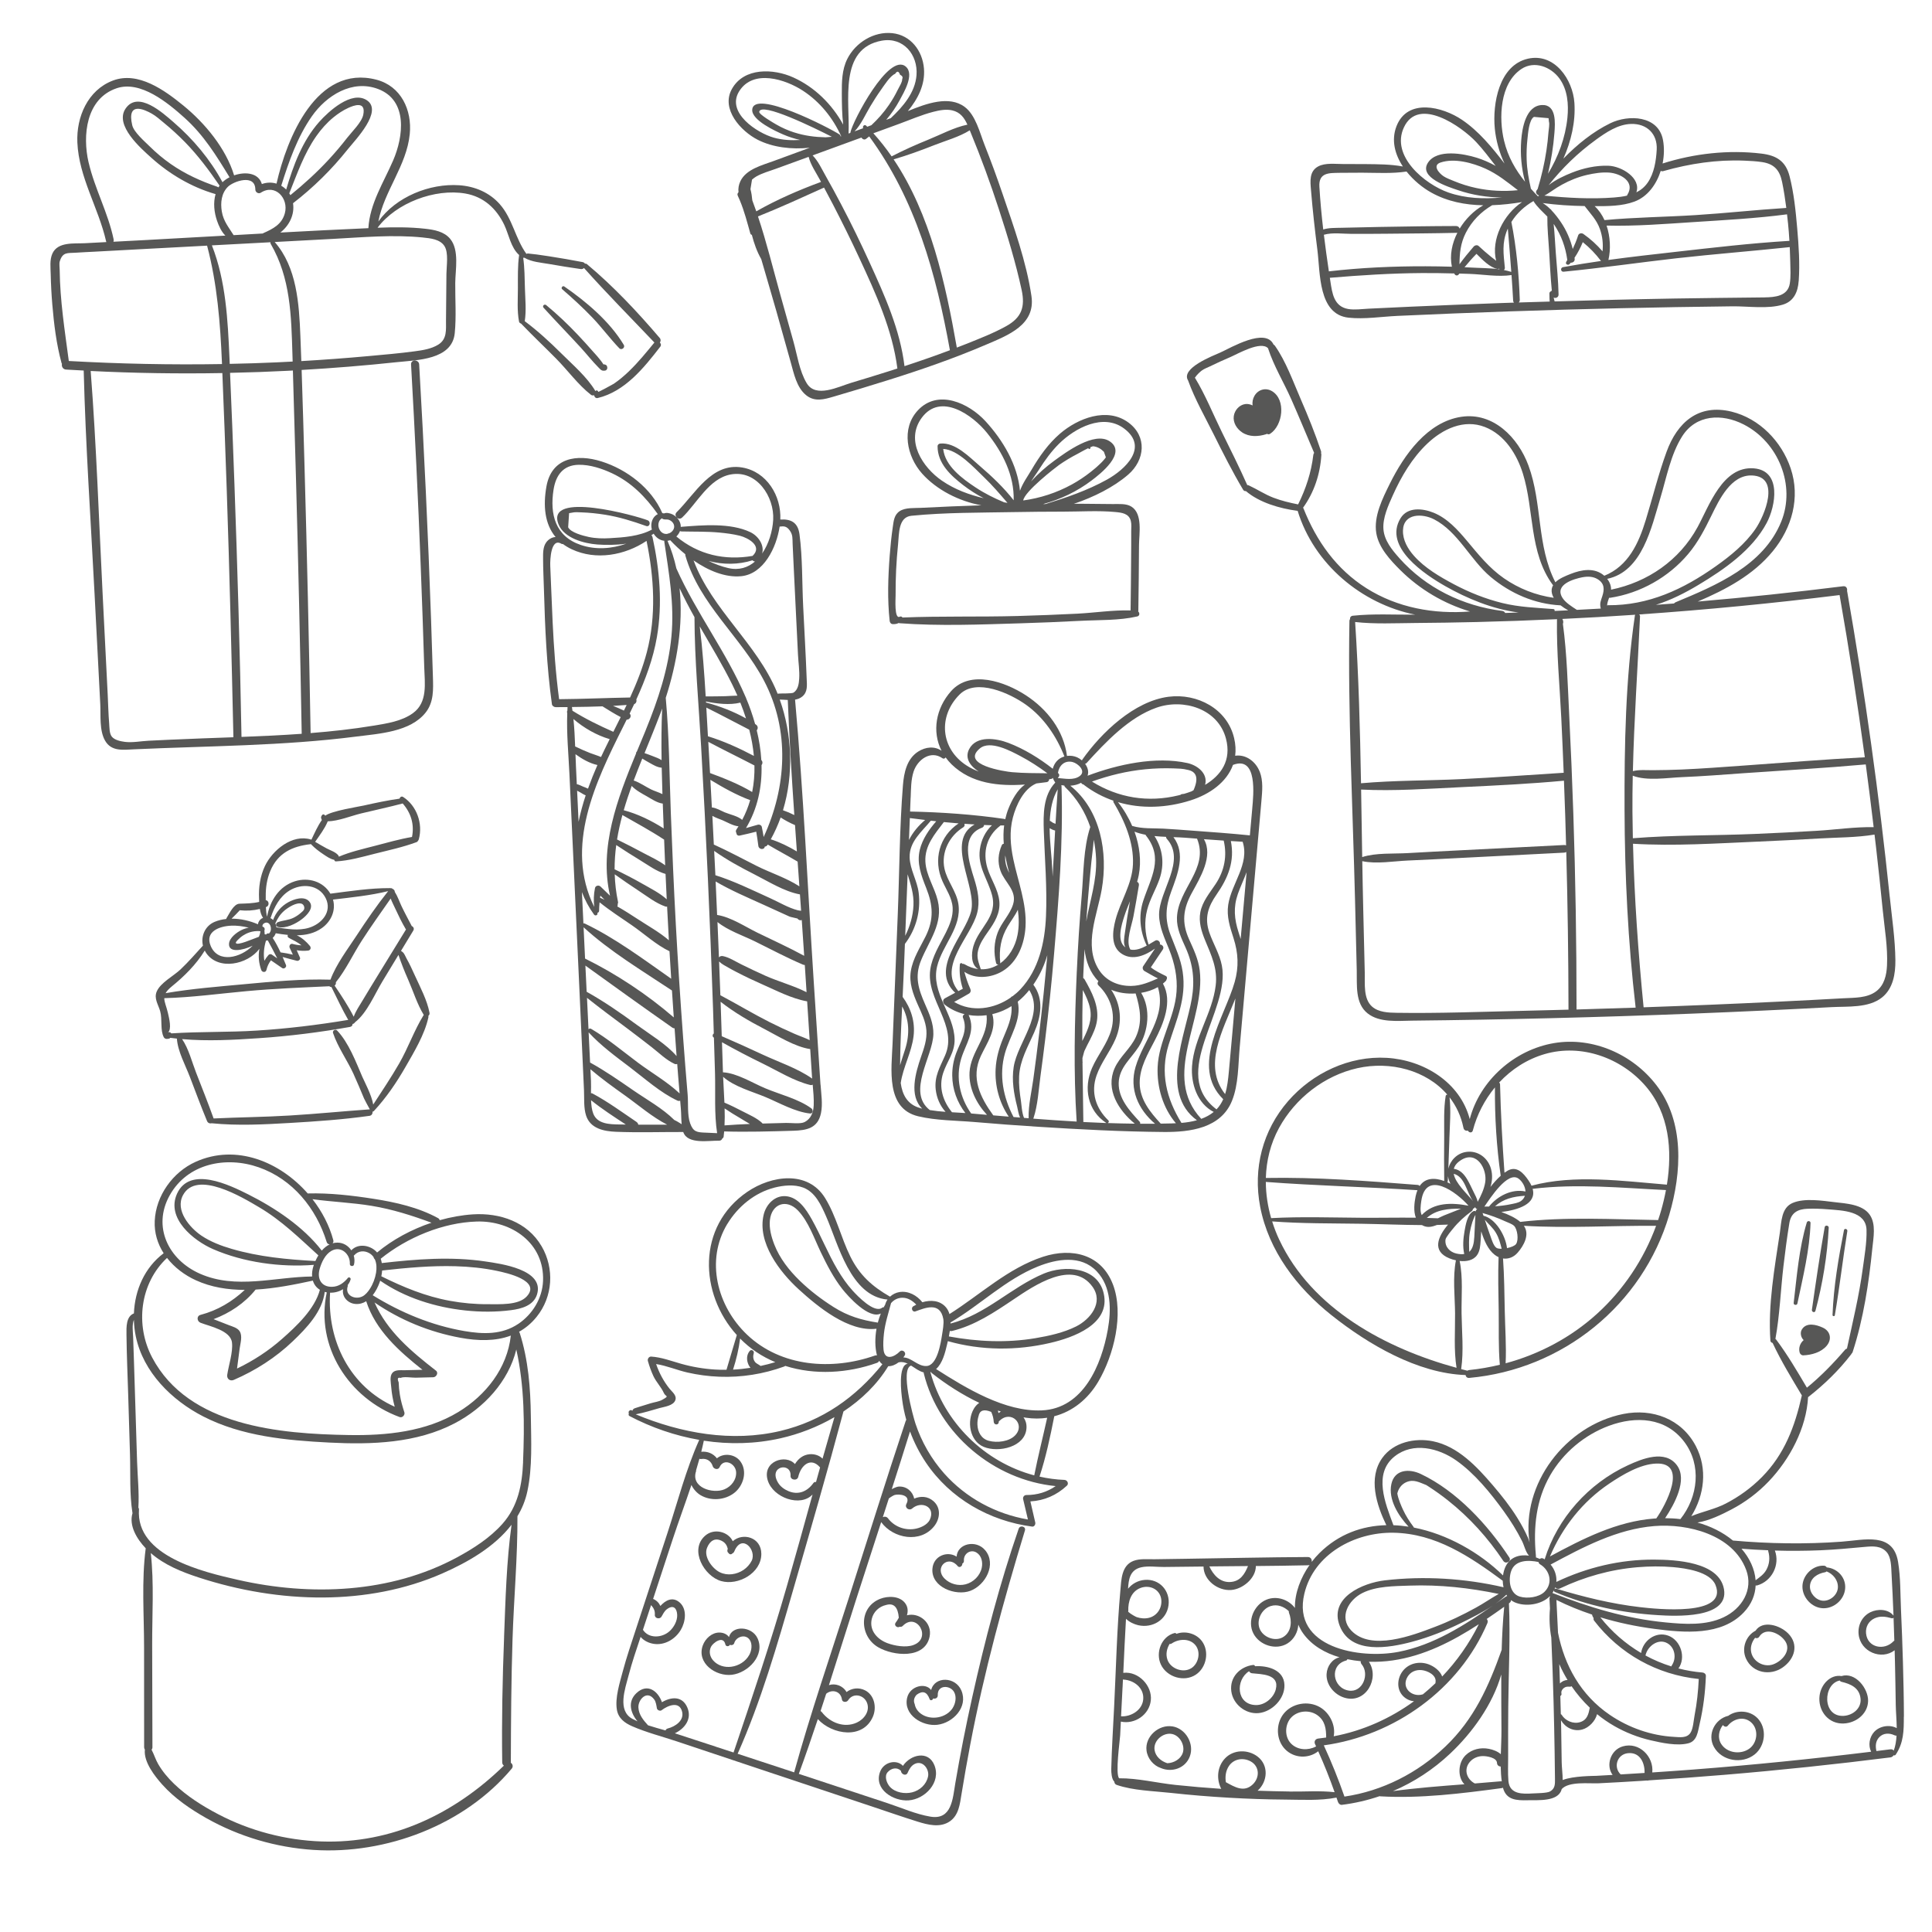 <?xml version="1.0" encoding="UTF-8"?>
<svg id="Objects" xmlns="http://www.w3.org/2000/svg" viewBox="0 0 800 800">
  <defs>
    <style>
      .cls-1, .cls-2 {
        fill: #575756;
        stroke-width: 0px;
      }

      .cls-2 {
        stroke: #e61d73;
        stroke-linecap: round;
        stroke-linejoin: round;
      }
    </style>
  </defs>
  <path class="cls-1" d="M521.61,319.52c-1.64-4.21-5.74-7.25-10.15-6.58.29-2.27.18-4.72-.44-7.33-2.87-12.14-15.27-18.61-27.13-17.1-14.21,1.81-27.86,14.84-35.74,26.06-.07.1-.1.21-.13.31-.63-.54-1.32-.99-2.02-1.3-1.35-.58-2.8-.76-4.19-.57-1.34-10.54-8.18-19.36-17.06-25.13-8.66-5.63-22.96-10.64-30.92-1.7-6.32,7.11-7.99,16.76-3.95,24.7-2.87-1.99-6.56-1.66-9.7.34-4.68,2.99-5.88,8.74-6.29,13.9-1.42,17.78-1.44,35.78-2.15,53.61-.72,17.81-1.43,35.62-2.15,53.44-.42,10.47-2.9,26.81,10.58,30.05,7.47,1.79,15.74,1.74,23.37,2.39,8.76.75,17.52,1.41,26.29,1.96,17.33,1.1,34.73,2.02,52.09,2.16,10.83.09,23.64-1.53,28.23-12.93,2.72-6.76,2.53-14.82,3.17-21.97.79-8.93,1.58-17.86,2.36-26.8,1.78-20.18,3.56-40.36,5.34-60.54.44-4.96.88-9.92,1.31-14.89.35-4.02.79-8.25-.71-12.1ZM449.94,315.94c7.96-8.74,17.53-18.91,28.95-22.91,11.15-3.91,25.48.43,28.75,12.8,2.39,9.03-2.05,15.22-8.65,19.17.02-.06.04-.12.06-.18,1.13-4.69-3.37-7.97-7.34-8.85-13.14-2.9-28.84.52-41.37,5.24.59-1.69.05-3.48-1.04-4.95.23-.02.45-.11.64-.31ZM494.22,327.2c-.26.17-.53.32-.81.47-1.02.39-2.06.73-3.1,1.04-.32.05-.64.1-.97.12-.24.03-.4.15-.5.29-.3.08-.6.16-.9.23-12.65,3.06-24.89,1.03-35.78-5.72,7.12-2.58,14.49-4.34,22.06-5.09,3.89-.38,7.82-.51,11.73-.37,1.87.07,3.91.09,5.73.59,3.86.69,4.71,3.5,2.54,8.44ZM448.67,324.84c.07.08.14.15.23.22,3.78,2.88,7.88,5.01,12.16,6.49-.09.2-.11.42.02.64,4.58,7.67,8.44,16.62,8.05,25.75-.35,8.21-5.18,15.19-7.23,22.97-1.23,4.67-2.09,11.09,2.67,14.09,4.52,2.86,9.71.62,13.69-2.21-1.63,2.43-3.26,4.86-4.89,7.29-.43.64-.13,1.63.52,2,1.88,1.05,3.67,2.16,5.59,3.06-3.56,1.51-6.89,3.03-11,3.11-5.45.11-10.59-2.1-13.53-6.82-6.32-10.15-.58-22.61,1.26-33.17,2.65-15.24-.45-32.85-13.01-42.91,1.6-.11,3.18-.5,4.48-1.22.19.39.53.68.99.71ZM470.86,365.13c.25-.9.49-1.8.67-2.72,1.15-5.95.34-12.22-1.76-18.04,1.43.57,2.96.97,4.56,1.28.05.11.11.22.19.33,7.47,9.45,2,17.44-1.13,27.02-2.03,6.21-1.33,12.76,1.45,18.57-2.17,1.16-4.55,2.09-6.78,1.62-2.06-3.44.6-10.05,1.28-13.78.78-4.29,1.59-8.59,2.26-12.9.1-.65-.27-1.15-.74-1.38ZM465.98,392.28c-3.72-2.68-1.53-9.44-.46-12.8.68-2.13,1.52-4.2,2.37-6.27-.78,4.36-1.5,8.73-2.1,13.1-.28,1.98-.75,4.36.2,5.96ZM449.79,381.65c.21-3.02.43-6.04.68-9.06.43-5.25.94-10.49,1.45-15.73.3-3.02.75-6.1.97-9.17.53,2.55.86,5.16.97,7.81.39,9.05-2.56,17.46-4.08,26.15ZM444.18,315.56c2.16.53,5.73,3.75,2.88,5.81-2.54,1.84-6.08,1.01-8.91.81-.03,0-.06.01-.09.01,0-.05,0-.1-.01-.15.6-.46.84-1.3.09-1.93-.02-.02-.05-.04-.07-.06.43-2.91,2.62-5.36,6.12-4.5ZM397.37,287.56c6.92-6.9,20.88-.46,27.5,4.28,7.36,5.27,12.58,13.02,15.88,21.39-1.45.42-2.76,1.28-3.7,2.62-.53.76-.9,1.61-1.12,2.48-5.58-4.36-11.81-8.21-18.4-10.72-4.91-1.88-13.2-3.21-16.22,2.57-2.03,3.88.69,7.24,3.96,9.3-1.76-.66-3.47-1.49-5.1-2.55-10.7-6.97-11.85-20.34-2.8-29.37ZM432.22,344.2c.4,11.69,1.41,23.51.9,35.21-.46,10.78-2.98,22.15-10.6,30.24-.97,1.03-2.04,1.97-3.17,2.82-.34.09-.65.3-.83.6-6.88,4.78-16.06,6.21-23.43,1.81,2.06-1.12,4.12-2.25,6.14-3.45.74-.44.87-1.29.53-2.03-1.03-2.28-1.8-4.62-2.45-7,4.57,3.14,11.06,2.57,15.75-.23,6.35-3.78,9.18-11.39,9.59-18.45.55-9.57-3.14-18.71-5.06-27.93-1.19-5.71-1.67-11.51-.19-17.22,1.34-5.19,4.48-12,9.77-14.17,1.42-.16,2.83-.34,4.22-.53.68-.09,1.02-.63,1.06-1.21.22-.03.45-.05.66-.08.39-.05.68-.24.87-.49.2.7.54,1.36.98,1.96-5.03,5.32-4.98,13.19-4.74,20.14ZM403.41,363.95c-2.06-6.66-5.92-17.83,3.22-21.22.55-.2.81-.65.85-1.12,1.09.05,2.18.09,3.26.12-2.8,2.61-4.49,6.17-5.01,10.05-.95,7.11,3.25,12.23,5.02,18.75,2.49,9.17-5.36,13.37-7.68,21.22-.91,3.07-1.08,7.79,2,9.53-1.86-.24-3.79-.89-5.73-2.03-.29-.17-.59-.2-.86-.14-.19-.53-.97-.33-1.02.21-.31,3.58.15,6.78,1.22,10.11-.62.32-1.23.65-1.85.97,0-.01,0-.02-.02-.03-8.54-10.49,5.2-22.33,7.8-32.29,1.26-4.82.25-9.48-1.2-14.13ZM415.66,349.4c-.34,0-.66.16-.83.55-1.52,3.42-1.83,7.08-.54,10.66,1.72,4.8,6.97,8.17,5.21,13.85-1.31,4.25-4.81,7.53-6.38,11.7-1.54,4.08-1.7,8.42-.66,12.63.11.46.56.65.96.6-2.18,1.35-4.66,2.08-7.31,1.96,0-.03,0-.05,0-.08-.86-2.67-1.8-4.74-1.12-7.63.7-2.98,2.4-5.38,4.13-7.84,2.72-3.87,5.16-7.72,4.68-12.63-.48-4.91-3.49-9.01-4.91-13.63-2.04-6.63-.38-13.34,5.25-17.6.06-.05.11-.1.16-.15.38,0,.76.02,1.13.02.13,0,.25-.02.36-.05-.33,2.52-.34,5.07-.15,7.61ZM416.24,354.14c.24,1.41.53,2.81.86,4.21.24,1.02.5,2.05.78,3.08-1.17-2.29-1.86-4.52-1.63-7.29ZM417.27,383.58c1.34-2.28,3.08-4.46,4.2-6.89.47,3.46.54,6.94-.13,10.43-.96,5.01-3.63,9.31-7.25,11.84.06-.11.09-.24.08-.4-.55-5.47.29-10.21,3.1-14.99ZM419.23,319.76c-3.15-.28-21.62-3.02-13.51-9.84,4.26-3.59,12.87,1.1,16.74,3.13,3.96,2.08,7.66,4.51,11.25,7.15-4.83-.07-9.65-.02-14.48-.45ZM435.28,340.19c-.18-.15-.38-.25-.59-.31.21-4.69,1.06-9.21,3.29-13.07-.34,4.77-.64,9.55-.91,14.32-.65-.2-1.26-.5-1.79-.94ZM436.9,343.92c-.36,6.37-.69,12.74-1.03,19.1-.04-.86-.07-1.71-.11-2.57-.22-5.33-1.08-11.49-1.13-17.51.71.43,1.46.76,2.27.97ZM377.09,330.25c.15-3.59.09-7.36,1.23-10.81,1.62-4.88,7.02-8.9,11.92-5.48.55.38,1.07.12,1.32-.34.74,1.02,1.56,2,2.52,2.93,8.22,7.94,19.43,9.07,30.33,8.31-3.22,2.29-5.42,6.44-6.8,9.89-.59,1.48-1.04,2.98-1.37,4.49-.12-.07-.26-.12-.43-.15-12.73-1.86-26.08-2.78-38.97-3.05.08-1.93.15-3.86.23-5.8ZM376.75,338.74c2.09.29,4.21.55,6.33.8-2.73,2.29-5.13,5.12-6.69,8.28.12-3.03.24-6.06.36-9.09ZM375.83,362.01c1.24,4.23,2.64,8.17,2.42,12.88-.21,4.42-1.45,8.69-3.42,12.61.33-8.49.66-16.99,1-25.48ZM373.56,416.73c2.97,5.48,3.19,11.44,1.26,17.68-.7,2.27-1.5,4.47-2.11,6.69.06-8.11.44-16.25.86-24.37ZM381.1,458.85c-5.46-1.47-7.47-5.63-8.13-10.39,1-6.7,4.51-12.68,5.32-19.42.71-5.9-1.04-11.52-4.53-16.25.19-3.77.37-7.54.52-11.3.14-3.54.28-7.09.42-10.63,4.6-6.06,6.66-13.55,5.7-21.23-.62-4.99-3.62-9.62-3.74-14.63-.16-6.53,5.04-10.61,8.79-15.18.74.08,1.48.17,2.22.26-2.99,3.41-5.72,7.39-6.79,11.75-1.37,5.57.59,10.7,2.63,15.84,2.85,7.18,3.26,12.97-.21,20.02-2.3,4.66-5.29,9.15-6.14,14.38-.8,4.93.88,9.4,2.84,13.85,1.52,3.44,3.3,6.89,3.6,10.7.3,3.78-.98,7.42-2.2,10.93-2.3,6.66-5.07,16.17.46,21.5-.25-.06-.52-.11-.77-.18ZM385.03,459.67c-9.68-7.5,1.26-22.22,1.46-31.42.1-4.43-1.66-8.42-3.42-12.39-2.77-6.25-4.42-11.5-1.71-18.13,3.41-8.36,9.26-15.3,6.94-24.85-1.32-5.43-4.83-10.43-5.12-16.11-.34-6.61,3.91-11.45,7.65-16.37,2.03.2,4.07.38,6.11.55-8.01,5.31-10.61,15.18-6.68,23.95,1.59,3.55,3.95,6.89,4.21,10.89.24,3.69-1.23,7.21-2.83,10.43-2.44,4.91-5.65,9.72-6.44,15.26-1.8,12.66,11.61,23.06,6.12,35.6-2.1,4.79-4.48,8.64-3.86,14.08.4,3.51,1.8,6.71,4.07,9.23-2.19-.16-4.38-.38-6.49-.73ZM394.22,460.58c-3.77-4.59-5.64-10.37-3.67-16.3,1.62-4.88,4.83-8.49,4.73-13.88-.21-10.65-9.91-19.29-7.23-30.28,2.15-8.82,10.31-16.2,8.79-25.87-.83-5.27-4.66-9.42-5.76-14.59-1.44-6.74,2.06-13.59,7.78-17.09.58-.36.68-.96.48-1.46,1.41.1,2.81.19,4.21.28-12.35,6.97,1.14,25.73-1.45,35.99-2.51,9.94-17.3,23.69-6.58,33.7-1.41.75-2.82,1.52-4.23,2.28-1.15.62-.88,2.05,0,2.73,2.46,1.89,5.23,3.15,8.12,3.85-.54.27-.92.82-.66,1.46,2.23,5.46-1.06,9.85-2.87,14.82-1.06,2.92-1.61,6.01-1.58,9.12.05,5.74,2.01,11.06,5.44,15.55-1.81-.11-3.65-.22-5.52-.33ZM402.56,461.1c-.14-.01-.28-.02-.42-.03-4.67-6.56-6.5-14.88-4.13-22.71,1.9-6.28,6.12-11.27,3.13-17.95-.02-.04-.05-.08-.07-.12,2.45.41,4.97.43,7.46.09.93,8.93-6.64,15.01-7.07,23.7-.32,6.56,2.83,12.82,7.23,17.55-2.04-.18-4.09-.35-6.12-.52ZM411.3,461.85c-5.42-7.46-9.41-15.55-5.15-24.62,2.59-5.53,6.65-10.93,4.74-17.3,1.59-.37,3.15-.88,4.66-1.55,1.15-.51,2.24-1.1,3.29-1.76.38,4.77-1.73,9.06-3.57,13.55-1.64,4-2.77,8.09-3,12.42-.38,6.96,1.52,14.03,5.43,19.79-2.13-.18-4.27-.35-6.4-.53ZM419.69,462.54c-4.28-8.13-6.11-17.32-3.57-26.39,1.98-7.07,7.04-13.87,5.31-21.38,1.76-1.41,3.34-3.04,4.76-4.8,6.41,10.18-4.86,21.64-6.45,31.86-.85,5.48.07,11.04,1.43,16.35.3,1.16.54,3.13,1.22,4.57-.9-.08-1.8-.15-2.71-.22ZM424.04,462.9c-.9-1.95-1.1-5.84-1.3-7.12-.53-3.32-.91-6.68-.75-10.05.31-6.74,3.62-12.21,6.25-18.24,2.84-6.53,4.07-13.78-.35-19.76,2.28-3.3,4.06-6.97,5.31-10.72.17-.5.31-1,.47-1.51-.96,10.73-2.06,21.45-3.33,32.14-.76,6.4-1.58,12.79-2.46,19.18-.72,5.24-2.06,10.68-1.95,15.98,0,.09.03.17.05.25-.65-.05-1.29-.11-1.93-.16ZM445.88,402.16c-.9,20.65-1.41,41.61-.06,62.26-6-.34-11.99-.75-17.97-1.21.02-.05.05-.08.07-.13,1.83-5.47,2.13-11.74,2.91-17.46.68-5.01,1.33-10.02,1.94-15.03,1.43-11.74,2.67-23.5,3.67-35.29,1.97-23.12,3.85-46.65,3.11-69.86,0-.14-.04-.25-.09-.35.41.09.83.16,1.27.21,0,.19.08.38.24.54,4.92,4.69,8.38,10.37,10.49,16.59-2.88,8.72-2.76,19.21-3.53,28.2-.9,10.5-1.58,21.01-2.04,31.54ZM448.37,409.95c1.31,2.45,2.48,4.98,3.01,7.69.89,4.52-.73,8.31-2.65,12.28-.17.35-.36.72-.57,1.12-.03-7.03.02-14.06.21-21.09ZM448.59,464.58c-.11-8.16-.26-16.3-.35-24.44.1-.17.08-.33,0-.44,0-.53,0-1.07-.02-1.6.33-1.11.62-2.49.85-3,.68-1.55,1.5-3.02,2.26-4.52,1.27-2.52,2.49-5.1,2.9-7.92.9-6.17-2.18-11.91-5.11-17.09-.16-.28-.36-.46-.59-.56.02-.62.04-1.24.06-1.85.14-3.39.31-6.77.49-10.15.5,4.99,2.3,9.81,5.74,13.28-.41.49-.52,1.22.09,1.8,4.94,4.75,7.12,11.56,5.27,18.25-1.59,5.76-5.65,10.5-8.01,15.93-3.56,8.21-1.88,17.67,5.95,22.74.02.01.04.01.06.02-3.19-.12-6.39-.26-9.59-.43ZM458.7,465.02c.39-.18.63-.74.24-1.1-5.21-5.01-7.31-11.58-4.9-18.55,1.87-5.41,5.65-9.93,7.88-15.18,2.94-6.94,2.24-14.4-1.8-20.34,2.95,1.25,6.55,1.77,10.12,1.52,1.88,6.1,2.89,11.88.11,17.99-2.2,4.84-6.7,8.15-8.83,13.02-3.85,8.79,1.66,17.42,8.38,22.91-3.73-.04-7.46-.13-11.2-.26ZM472.12,465.32c.06-.29.02-.59-.2-.83-4.08-4.43-8.86-9.57-8.69-16.06.17-6.44,5.14-10.04,8.31-15.04,4.04-6.38,5.04-15.67.99-22.28,2.47-.41,4.85-1.19,6.92-2.37,3.77,12.26-5.92,21.67-9.24,33.05-2.69,9.21,1.1,17.62,8.07,23.53-2.05.02-4.1.02-6.16,0ZM485.39,465.18c-1.58.05-3.17.07-4.75.09-4.38-4.74-8.67-9.98-8.72-16.8-.05-6.4,3.42-12.19,6.27-17.69,3.58-6.89,7.47-16.1,3.36-23.5.43-.35.84-.71,1.22-1.11.15-.16.23-.35.26-.55.31-.49.3-1.19-.32-1.5-2.1-1.05-4.32-2.08-6.17-3.56l4.94-7.36c.71-1.06-.22-2.07-1.22-2.13.41-.95-.83-2.2-1.89-1.58-.84.49-1.77,1.07-2.76,1.64-1.51-4.69-1.85-9.47-.61-14.33,1.13-4.46,3.57-8.41,5.09-12.72,2.19-6.22,1.41-12.54-2.04-17.89,1.58.16,3.19.26,4.78.33,0,.28.1.58.34.84,8.12,9.08-3.27,21.46-3.22,31.41.03,5.12,2.32,9.76,4.18,14.41,2.23,5.58,3.49,11.43,3.05,17.47-.78,10.88-7.38,20.28-7.83,31.22-.34,8.25,2.17,16.91,7.57,23.24-.52.02-1.03.05-1.54.06ZM489.21,464.96c-6.21-10.01-8.91-20.73-5.31-32.33,3.18-10.26,7.49-19.24,5.81-30.28-.82-5.44-3.1-10.19-5.03-15.28-2.38-6.25-2.05-11.58.26-17.8,2.72-7.34,6.12-15.81.96-22.63,1.68.06,3.31.13,4.83.24,1.65.13,3.29.25,4.94.38,5.08,12.46-7.95,20.77-8.32,32.77-.14,4.45,1.83,8.46,3.61,12.43,3.11,6.94,3.81,13.6,2.53,21.09-2.51,14.65-13.5,38.99,2.13,50.32-2.09.58-4.26.92-6.42,1.1ZM497.41,463.29c-16.63-17.88,1.85-41.07-.63-61.45-.57-4.68-2.51-8.67-4.41-12.9-3.12-6.98-2.51-12.52,1.14-19.2,3.39-6.21,9.01-15.25,5.01-22.25,2.73.21,5.46.4,8.19.58,1.48,6.34.31,12.4-3.29,17.9-2.46,3.75-5.53,7.24-6.39,11.79-.75,3.99.46,7.89,1.96,11.54,2.61,6.33,5.26,11.72,4.4,18.8-1.41,11.61-8.96,21.57-9.79,33.31-.52,7.31,2.16,15.56,8.98,19.02-1.55,1.27-3.31,2.18-5.17,2.87ZM503.73,459.36c-19.81-14.94,5.85-40.79,2.22-59.52-.94-4.85-3.6-9.07-5.19-13.69-2.08-6.05-.53-10.7,2.97-15.72,4.87-6.99,7.6-13.85,5.94-22.17,1.63.1,3.26.19,4.88.29,2.99,9.17-4.66,17.3-5.98,26.14-.72,4.82.74,9.21,2.2,13.75,1.98,6.17,2.26,11.88.49,18.17-4.1,14.54-18.69,34.85-4.75,48.55-.68,1.53-1.57,2.95-2.77,4.2ZM508.84,443.77c-.29,3.07-.62,6.3-1.55,9.27-9.24-11.81-1.1-26.1,4.26-39.59-.89,10.11-1.77,20.21-2.71,30.32ZM513.73,388.82c-.27-.91-.56-1.81-.85-2.73-1.78-5.5-2.24-10.36-.31-15.91,1.03-2.96,2.48-5.97,3.62-9.02l-2.46,27.65ZM518.55,334.6c-.34,3.77-.67,7.54-1.01,11.31-7.93-.8-15.88-1.39-23.83-1.96-3.98-.29-7.96-.62-11.95-.83-4.21-.22-8.74.12-12.79-1.08-.05-.02-.1,0-.15-.01-1.54-3.58-3.55-6.94-5.89-9.88,9.64,2.86,20.11,2.43,30.03-.72,8.01-2.54,15-7.55,17.59-14.7,0,0,0,0,0,0,10.29-3.92,8.46,12.61,7.99,17.88Z"/>
  <path class="cls-1" d="M744.81,116.36c.51-7.19,0-14.61-.62-21.77-.62-7.19-1.37-14.63-3.17-21.64-1.61-6.25-5.45-8.61-11.68-9.35-13.59-1.64-27.87-.05-40.89,4.1.66-3.31.72-6.69.16-9.72-1.9-10.23-14.34-10.61-21.84-6.94-7.15,3.49-13.65,8.74-19.41,14.65,3.24-7.32,5.08-15.28,4.57-23.06-.64-9.68-8.22-20.83-19.27-18.32-11.96,2.72-14.69,18.69-13.7,28.88.46,4.81,1.83,9.87,4.02,14.53-5.21-6.78-10.67-13.41-17.57-18.09-8.1-5.48-22.59-9.09-27.15,2.62-2.25,5.79-.67,11.67,2.64,16.69-5.08-.94-10.23-.93-15.45-.99-3.09-.03-6.18-.04-9.27-.03-3.21.02-7.42-.6-10.38,1.01-3.72,2.03-3.25,6.14-2.95,9.76.68,8.3,1.61,16.59,2.66,24.85,1.21,9.53.31,26.67,12.94,28.01,6.59.7,13.69-.45,20.29-.75,7.81-.36,15.62-.7,23.42-1.01,30.58-1.23,61.18-2.1,91.79-2.62,7.81-.13,15.63-.24,23.44-.33,6.56-.07,14.62,1.21,20.92-.72,4.53-1.39,6.18-5.37,6.48-9.76ZM740.37,92.31c.25,2.48.44,4.96.59,7.45-.1-.01-.2-.02-.3-.01-15.63.95-31.27,2.78-46.83,4.54-9.27,1.04-18.56,2.08-27.82,3.35,1.01-4.36.8-9.59-.76-14.23,12.04.3,24.18-.68,36.18-1.46,12.82-.83,25.79-1.52,38.54-3.2.14,1.19.27,2.38.39,3.57ZM653.48,97.46c-.63,1.97-1.39,3.82-2.24,5.64-.98-3.94-2.58-7.66-4.89-11.08-1.07-1.58-2.39-3.35-3.9-4.92-.1-.27-.28-.43-.49-.51-.98-.96-2.03-1.83-3.15-2.51,5.75.77,11.55,1.16,17.35,1.24,2.43,3.18,4.99,5.69,6.36,9.6,1.05,3.01,1.36,6.08,1.06,9.15-2.34-2.71-4.94-5.08-7.93-7.19-.68-.48-1.87-.34-2.16.57ZM639.53,80.98s0,0,0-.01c.65-.24,3.31-2.06,3.18-1.97,1.32-.93,2.68-1.77,4.09-2.55,3.26-1.8,6.71-3.18,10.34-4.02,2.95-.68,6.21-1.2,9.24-.96,4.51.35,10.9,3.69,7.45,9.24-.06.1-.11.2-.15.31-1.73.4-3.54.62-5.36.76-9.59.73-19.24.16-28.8-.78ZM688.77,70.84c10.93-3.1,22.11-4.79,33.49-4.32,2.46.1,4.97.23,7.41.6,5.2.79,7.3,3.56,8.27,8.28.72,3.53,1.27,7.11,1.73,10.7-12.54.79-25.04,2.18-37.58,2.97-12.54.79-25.19.9-37.7,2.07-1.01-2.2-2.36-4.19-4.08-5.78,5.49.03,11.38.01,16.49-1.89,5.39-2.01,9.05-7.03,10.87-12.7.32.14.7.19,1.11.08ZM660.71,57.95c4.28-3.09,9.23-6.49,14.72-6.63,6.56-.17,10.93,4.17,10.58,10.65-.25,4.59-1.06,9.78-3.72,13.63-1.29,1.86-2.9,3.15-4.71,4.05,2.06-5.87-6.05-10.83-11.55-11.02-5.13-.18-10.37.97-15.12,2.86-2.94,1.17-6.77,2.89-9.65,5.19,5.62-7.08,12.11-13.41,19.46-18.72ZM624.15,95.12c.07-.15.15-.3.21-.45.5,5.98.99,11.94,1.43,17.92-.99-.32-2.02-.57-3.06-.78.26-.25.43-.58.4-.95-.55-5.64-1.29-10.26,1.02-15.74ZM620.9,111.51c-4.01-.55-8.23-.51-12.07-.74-.8-.05-1.6-.08-2.4-.12,1.58-1.91,3.21-3.78,4.95-5.54,2.47,2.44,5.5,5.66,8.71,6.27.23.04.46-.02.66-.15.05.09.1.18.14.28ZM619.53,107.99c-.63-.54-1.32-1.03-2.04-1.6-1.8-1.44-3.53-2.96-5.22-4.53-.61-.57-1.6-.29-2.08.27-2.05,2.37-4.02,4.77-5.85,7.29.06-4.58.4-8.68,2.65-13.07,2.47-4.82,6.27-8.66,10.9-11.38,4.15-.15,8.31-.63,12.37-1.29-7.61,5-12.96,15.51-10.73,24.31ZM636.84,81.32c-1-1.05-1.98-2.1-2.92-3.17-.91-3.95-1.62-7.92-1.76-12-.1-2.81,0-5.64.31-8.44.25-2.3.62-8.11,2.71-9.31,2.02.18,4.03.36,6.05.54.05.46.09.91.14,1.37.36,1.18-.09,3.14-.18,4.41-.18,2.54-.48,5.07-.85,7.58-.8,5.4-2.04,10.71-3.62,15.93-.13.18-.27.36-.4.54-.58.78-.15,1.63.52,1.96.14.11.3.2.46.26-.17.08-.33.19-.45.32ZM622.81,58.33c-2.25-9.42-1.83-23.8,7.19-29.78,5.36-3.55,12.23-.87,15.74,3.97,3.38,4.66,3.85,10.71,3.29,16.26-.84,8.25-3.78,16.11-8.04,23.17,1.31-5.54,2.22-11.17,2.66-16.88.31-3.99.93-11.85-5.15-11.58-6.72.29-8.23,9.68-8.6,14.67-.43,5.71.08,11.55,1.59,17.1-3.97-4.96-7.09-10.32-8.67-16.93ZM628.5,78.76c-5.77.57-11.54.32-17.24-.91-3.18-.68-6.3-1.66-9.3-2.91-1.33-.56-3.03-1.17-4.23-1.97-1.93-1.29-4.68-4.5-1.28-5.66,5.78-1.96,13.35.13,18.67,2.53,5.01,2.26,9.13,5.64,13.39,8.91ZM581.34,52.72c6.05-12.95,23.93-.27,29.9,6.08,2.89,3.07,5.45,6.52,8.08,9.9-2.56-1.42-5.22-2.58-7.9-3.41-5.31-1.65-16.27-3.72-20.09,2.01-4.16,6.24,8.59,10.15,12.41,11.45,5.91,2.01,12.03,2.98,18.19,3.03-7.49.66-15.04.43-22.21-2.08-9.68-3.4-23.96-15.04-18.39-26.96ZM554.75,71.56c3.09-.04,6.17-.06,9.26-.05,6.16.02,12.34.44,18.41-.48,2.89,3.64,6.62,6.69,10.24,8.71,6.68,3.72,14.06,5.13,21.54,5.26-3.91,2.22-7.36,5.66-9.78,9.67-.19-.58-.69-1.08-1.46-1.08-10.55.02-21.1.2-31.65.38-5.27.09-10.54.21-15.81.35-2.67.07-5.19-.04-7.58.7-.69-5.89-1.24-11.8-1.59-17.69-.35-5.89,3.93-5.71,8.41-5.76ZM550.26,112.38c-.75-5.04-1.46-10.1-2.07-15.17,3.61-1.04,7.96-.36,11.57-.37,4.95,0,9.9,0,14.85-.06,9.56-.1,19.12-.15,28.68-.37.06,0,.11-.01.17-.02-2.24,4.4-3.24,9.33-2.27,14.05-3.63-.11-7.26-.17-10.88-.18-13.33-.03-26.7.56-39.94,2.09-.04,0-.07.02-.1.02ZM621.28,125.5c-12.37.44-24.73.94-37.09,1.49-5.86.26-11.71.54-17.56.83-2.7.13-5.7.59-8.37.13-5.96-1.04-6.62-6.54-7.38-11.48-.07-.48-.14-.96-.22-1.44,0,0,0,0,0,0,12.7-1.07,25.39-1.88,38.14-1.96,4.46-.03,8.92.04,13.39.16.21.75,1.21,1.21,1.84.4.09-.12.19-.23.28-.35,1.38.04,2.77.08,4.15.13,5.61.19,11.82,1.33,17.43.49.25,3.52.49,7.05.67,10.58.02.36.15.64.34.83-1.87.06-3.75.12-5.62.19ZM628.87,125.25c.27-.25.45-.62.44-1.08-.36-10.77-1.39-21.67-3.48-32.25,2.25-3.64,5.41-6.51,9.18-8.69,0,.08.02.16.07.22,1.52,2.35,3.66,4.21,5.64,6.23-.06,4.74.45,9.52.74,14.23.34,5.48.57,10.99,1.12,16.45-.1.06-.19.12-.29.18-.66.41-.73.56-.7,1.3.04.9-.01,2.01.12,3.03-4.28.13-8.56.24-12.84.38ZM730.66,123.15c-12.37.14-24.75.25-37.12.46-16.61.28-33.21.71-49.81,1.2-.07-.33-.16-.66-.24-.98-.05-.21-.11-.43-.16-.64.78.47,2.07-.04,2.04-1.25-.13-5.8-.72-11.6-1.16-17.38-.3-3.9-.46-7.89-.88-11.82.08.12.17.22.25.34,2.92,4.38,4.65,9.2,5.38,14.4,0,.05.02.09.03.13-.16.31-.32.61-.48.92-.46.88.83,1.48,1.42.82.17-.19.32-.38.48-.57.87.04,1.78-.56,1.62-1.67-.02-.13-.04-.25-.06-.37,1.38-2.02,2.5-4.22,3.43-6.48,2.84,2.29,5.32,4.86,7.54,7.8-5.26.75-10.51,1.59-15.72,2.56-1.19.22-1.01,2.01.22,1.89,15.6-1.52,31.13-3.8,46.71-5.56,15.59-1.75,31.22-2.95,46.82-4.61.05,0,.09-.02.13-.03.1,2.05.17,4.1.21,6.15.05,2.92.27,6.04-.19,8.94-.83,5.22-6.13,5.69-10.45,5.74Z"/>
  <path class="cls-1" d="M177.35,420.67c.37-.29.61-.76.5-1.32-1.01-5.26-3.82-10.49-6.03-15.36-1.11-2.44-2.22-4.89-3.54-7.22-.46-.82-.83-1.95-1.56-2.54-.27-.22-.48-.38-.67-.5,1.69-2.79,3.39-5.58,5.08-8.38.51-.84.03-1.61-.67-1.92-.03-.07-.05-.15-.09-.22-1.38-2.65-2.81-5.27-4.1-7.98-.88-1.85-1.63-4.11-2.79-5.91.03-.58-.44-1.11-1-1.3,0,0-.02-.02-.02-.03-.19-.2-.47-.25-.73-.2-.05-.02-.11-.04-.17-.04-8.28-.04-16.54,1.25-24.75,2.3-3-5.11-9.14-6.87-14.67-5.14-6.6,2.07-10.36,8.12-11.55,14.64,0,.03,0,.05,0,.07-.31-1.2-.44-2.61-.5-4.01.06-.02.12-.04.18-.06,1.48-.57,1.07-2.73-.23-2.8,0-.55,0-1.07,0-1.53-.06-3.64.49-7.24,1.9-10.61,3.11-7.4,9.06-10.19,16.63-11.05.07,0,.14-.03.21-.05.04.08.08.16.16.23,1.47,1.51,3.18,2.82,4.93,3.98,1.4.93,2.89,2.01,4.55,2.32.03.33.29.67.66.65,5.5-.31,10.71-1.82,16.03-3.16,5.78-1.46,11.76-2.73,17.35-4.81.31-.11.52-.34.66-.61.13-.16.24-.36.31-.6,1.74-6.46-.83-13.85-6.51-17.51-.65-.42-1.32.08-1.46.7-5.01.71-9.99,1.76-14.91,2.87-1.94.44-13.3,2.2-15.86,4.19-.07-.12-.13-.19-.3-.35-.33-.31-.83-.22-1.07.15-.47.73-.48.93-.17,1.73.04.09.09.17.13.25-1.72,2.45-3.07,5.49-4.34,8.17-.05-.03-.1-.06-.16-.08-7.76-2.41-15.97,4.4-19.09,11-1.98,4.18-2.65,8.89-2.42,13.48.02.43.04.88.06,1.35-2.7.63-5.26.64-8.18.75-2.41.09-4.19,4.14-5.36,5.98-.07.12-.11.23-.12.34-1.68.18-3.31.56-4.82,1.2-3.98,1.68-5.73,5.94-4.82,9.84-3.04,3.33-5.99,6.72-9.27,9.84-2.83,2.7-8.34,5.5-9.88,9.19-1.2,2.87.65,5.34,1.44,8.11.97,3.37-.07,7.81,1.51,10.8.22.42.77.72,1.23.68.23-.02.46-.04.68-.06.34-.03.6-.17.81-.38.89.12,1.79.21,2.69.31.38,5.35,3.51,10.96,5.39,15.87,2.33,6.11,4.6,12.25,7.11,18.29.35.85,1.22,1.09,1.92.9,10.76,1.07,21.62.5,32.39-.13,11-.64,22.07-1.41,32.98-2.95.93-.13,1.34-1.01,1.21-1.72.2,0,.39-.08.56-.25,5.14-5.54,9.37-11.76,13.13-18.31,3.58-6.25,7.91-13.4,9.46-20.49.05-.22.02-.41-.04-.59ZM135.61,340.36c.04-.09.06-.18.07-.26,4.54-.11,9.6-2.24,13.87-3.28,5.72-1.38,11.5-2.61,17.2-4.12,3.41,3.88,4.9,8.64,3.85,13.87-5.21.89-10.36,2.37-15.46,3.7-5.03,1.31-10.07,2.44-14.84,4.47-.03-.24-.13-.48-.3-.67-1.22-1.36-3.2-1.94-4.79-2.79-1.6-.85-3.15-1.8-4.72-2.7,1.76-2.53,3.92-5.4,5.11-8.23ZM161.77,372.06c.55,1.45,1.3,2.87,1.9,4.18,1.32,2.85,2.7,5.7,4.29,8.41.05.08.1.15.16.22-3.94,6.4-7.88,12.81-11.8,19.22-2.05,3.36-4.12,6.71-6.13,10.09-1.32,2.22-2.86,4.41-3.72,6.83-2.3-4.49-5.1-8.73-7.92-12.9.46-.3.63-.86.52-1.37,4.12-5.12,7.14-11.63,10.65-17.09,3.85-5.99,7.99-11.76,12.05-17.59ZM112.12,379.91c1.43-4.35,3.69-8.63,7.7-11.12,5.05-3.14,12.26-2.62,15.08,3.19,2.71,5.59-1.71,10.59-6.97,12.19-4.38,1.33-9.05.49-13.46-.18-.06-.57-.23-1.13-.46-1.66.89-2.02,2.03-3.8,3.73-5.25,1.47-1.26,5.11-3.64,7.19-2.86.87.33,1.34,1.56.93,2.44-.22.48-.93,1.02-1.3,1.35-.87.77-1.86,1.43-2.9,1.96-2.16,1.12-4.44,1.07-6.63,1.89-.92.35-.98,1.7.04,1.97,3.21.85,7.48-1.34,9.96-3.24,1.97-1.51,5.34-4.79,2.95-7.39-2.14-2.34-6.31-.85-8.61.4-2.89,1.58-5.2,4.24-6.28,7.35-.33-.33-.71-.6-1.12-.8.05-.07.1-.14.13-.24ZM119.98,392.51c.43.93.86,1.86,1.29,2.79-1.69-.38-3.39-.73-5.1-.94-.96-2.07-2.02-4.11-3.26-5.99.59-.53,1.01-1.2,1.27-1.93,1.64.27,3.33.53,5.02.69-.21.42-.15.95.41,1.23,1.94.99,3.66,1.82,5.22,3.08-1.22-.06-2.42-.24-3.65-.58-1.01-.28-1.59.84-1.22,1.65ZM114.8,396.83c-.77-.53-1.53-1.06-2.3-1.59-.38-.26-1.02-.14-1.31.19-.68.76-1.24,1.57-1.72,2.42-.45-2.79-.17-5.57.67-8.36.24,0,.49-.04.74-.1,1.33,2.48,2.69,4.92,3.92,7.44ZM109.41,382.29c1.09-.63,2.09-.11,2.54,1.02.36.92.33,2.13-.29,2.93-.09.12-.18.22-.28.31-.47-.17-.98.04-1.23.44-.18-.03-.38-.09-.58-.18,0-.49-.02-.98-.09-1.49.23-.48.17-1.14-.37-1.44-.14-.08-.29-.15-.44-.23-.06-.52.15-1.02.73-1.36ZM107.86,385.66c-.1.76-.33,1.51-.65,2.24-2.51.86-9.18,3.91-9.56,2.52-.13-.47,1.43-1.81,1.78-2.13.69-.61,1.5-1.14,2.33-1.56,1.79-.91,3.82-1.32,5.82-1.17.09.03.18.06.28.1ZM99.29,376.92c2.82.3,5.6.13,8.31-.54.21,1.35.59,2.64,1.32,3.67-.22.09-.44.2-.65.34-.78.51-1.35,1.4-1.47,2.34-3.31-1.45-7.17-2.35-10.91-2.33,1.17-1.12,2.29-2.29,3.4-3.47ZM95.69,383.3c2.51-.1,4.94.24,7.32.83-1.01.18-2,.49-2.97.96-2.02.97-5.05,3.23-5.21,5.69-.25,3.9,5.6,2.81,9.79.82-5,5.05-14.24,7.36-17.34.18-2.63-6.08,3.68-8.28,8.41-8.47ZM71.07,408.51c5.26-4.26,10.14-9.12,13.71-14.89.18.35.37.69.6,1.02,5.08,7.32,17.11,4.81,22.04-1.75-.55,2.91-.27,5.94.78,8.81.36.98,1.85,1.07,2.12-.05.36-1.53.96-2.81,1.87-4,1.56,1.07,3.11,2.14,4.67,3.21.75.52,1.92-.39,1.57-1.25-.45-1.1-.91-2.22-1.4-3.34,1.94.6,3.94,1.05,5.88,1.57.72.19,1.61-.58,1.29-1.34-.43-1.01-.89-2.02-1.34-3.02,1.55.25,3.1.31,4.7.14,1.02-.1,1.38-1.17.76-1.93-1.41-1.72-3.29-3.41-5.41-4.4,3.69-.04,7.29-.79,10.41-3.03,3.87-2.78,5.81-7.35,4.57-11.76,7.64-.91,15.36-1.68,22.84-3.5-4.68,5.87-8.95,12.09-13.06,18.37-3.68,5.61-8.43,11.84-10.83,18.29-11.88-.37-23.92.78-35.73,1.88-10.83,1.01-21.8,1.85-32.53,3.71.46-.84,1.25-1.73,2.52-2.76ZM70.94,427.9c-.3-.45-.94-.71-1.4-.36,1.66-1.28.49-5.96-.03-8.19-.6-2.59-1.49-4.36-1.49-6.03,11.39-.3,22.77-1.87,34.11-2.91,11.43-1.05,22.83-1.49,34.28-2.03.21.25.52.38.84.29.01.04.01.08.04.13,2.23,4.54,4.39,9.14,6.91,13.53-.04,0-.08,0-.12,0-12.51,2.09-25.1,3.61-37.75,4.41-11.78.75-23.61.38-35.38,1.16ZM175.35,420.44c-3.86,6.23-6.33,13.44-10.01,19.84-3.36,5.85-7.14,11.44-10.8,17.09-.62-3.89-3.72-9.65-4.52-11.51-2.72-6.31-5.65-14.12-10.43-19.15-.7-.74-2.01.06-1.69,1.02,1.94,5.83,5.85,11.24,8.43,16.85,1.55,3.38,2.96,6.81,4.4,10.24.19.46,1.67,3.25,2.41,4.55-.06,0-.11,0-.17,0-11.01.77-21.98,1.88-33,2.54-10.5.64-21.01.72-31.52,1.22-2.28-6.38-4.8-12.67-7.26-18.99-1.71-4.39-3.05-9.85-5.79-13.87,10.59.93,21.38.33,31.94-.39,12.61-.86,25.15-2.43,37.58-4.65.75-.13,1.07-.66,1.07-1.22.41-.06.79-.33,1-.7,5.01-3.88,8.16-11.66,11.37-16.94,2.22-3.65,4.43-7.31,6.64-10.96,1.16,3.48,2.49,6.8,4.01,10.25,2.11,4.78,3.73,10.16,6.47,14.61-.05.06-.11.1-.15.17Z"/>
  <path class="cls-2" d="M567.98,39.77s.01-.02,0-.02"/>
  <path class="cls-1" d="M471.64,225.75c.02-4.61,1.63-12.95-3.13-15.96-2.2-1.39-5.29-1.04-7.73-1.07-4.25-.06-8.51-.11-12.76-.12-1.11,0-2.21.01-3.32.01,8.2-2.78,16.39-6.84,22.46-12.08,6.94-5.99,7.95-15.83.04-21.61-8.84-6.45-20.87-1.73-28.26,4.63-4.85,4.17-8.56,9.45-11.78,14.94-1.5,2.56-3.71,5.59-4.81,8.72-1.02-10.8-7.05-20.93-14.3-28.82-6.87-7.47-19.65-13.4-27.97-4.49-7.06,7.56-4.57,19.12,1.73,26.19,5.97,6.69,15.21,11.46,24.55,13.15-4.11.13-8.21.28-12.32.45-4.25.18-8.5.38-12.75.6-2.65.14-6.29-.19-8.68,1.32-2.38,1.51-2.56,4.11-2.93,6.64-.57,3.94-.98,7.92-1.28,11.89-.67,8.9-.99,18.06-.01,26.95.08.73.55,1.34,1.35,1.35,1.01.01,1.74-.12,2.36-.47.11.04.21.08.34.09,16.59,1.24,33.47.54,50.08.04,8.18-.25,16.36-.58,24.53-1.01s16.25-.09,23.85-1.83c1.09-.25,1.07-1.47.41-2.06.03-.12.05-.25.05-.4.14-9.02.23-18.05.28-27.07ZM430.32,194.29c2.4-3.76,5.02-7.4,8.2-10.55,6.58-6.52,18.33-12.79,26.98-6.27,10.29,7.75.39,16.95-7.14,21.13-8.09,4.48-16.63,7.39-25.42,10.11-.34,0-.68.01-1.02.02,7.25-1.97,14.06-5.21,20.15-9.82,3.52-2.67,14.62-11.3,7.48-16.14-6.37-4.32-18.23,4.54-23.06,8.05-3.46,2.52-6.67,5.39-9.57,8.54,1.23-1.9,2.53-3.67,3.41-5.04ZM438.47,192.58c2.45-1.71,5.01-3.26,7.67-4.62.93-.48,2.64-1.51,4.43-2.36.07.06.14.12.21.18.42.36.94-.14.67-.57.37-.16.74-.31,1.11-.43,1.77.16,3.27,1.02,4.54,2.29.27.77.55,1.54.82,2.31-.81,1.09-1.71,2.08-2.72,2.98-1.11,1.09-2.33,2.07-3.54,3.04-2.49,1.97-5.14,3.73-7.93,5.26-6.25,3.41-12.99,5.6-20.03,6.57.43-3.66,13.48-13.74,14.77-14.64ZM390.1,199.09c-8.12-5.57-15.36-16.66-8.44-26.08,7.84-10.67,21.16-1.1,27.06,6.26,6.4,7.99,11.3,17.52,11.02,27.89-4.06-5.22-9.01-9.91-13.98-14.17-4.4-3.77-10.16-9.87-16.4-9.33-.61.05-1.13.47-1.13,1.13-.02,7.05,5.36,12.05,10.59,16.08,2.7,2.08,5.54,3.89,8.51,5.43-6.06-1.46-11.89-3.56-17.22-7.21ZM417.17,208.23c-.46-.08-.92-.15-1.38-.23-4.1-1.7-8.08-3.69-11.78-6.14-5.49-3.62-12.72-8.91-13.45-15.97,6.12.32,12.78,7.8,16.83,11.66,3.52,3.36,6.63,7.03,9.79,10.69ZM468.41,219.95c.02,3.87-.01,7.73-.04,11.6-.04,7.07-.12,14.15-.22,21.22-7.26-.22-14.87.97-22.07,1.34-8.17.41-16.35.73-24.53.96-15.94.44-31.93-.01-47.85.63-.2-.35-.69-.57-1.1-.35-2.37,1.26-1.74-7.53-1.75-8.84-.02-3.53.05-7.06.22-10.59.17-3.53.44-7.05.8-10.56.45-4.39.06-11.24,5.52-11.79,13.92-1.39,28.2-1.26,42.18-1.52,6.87-.13,13.74-.18,20.61-.19,7.11,0,14.52-.51,21.59.15,2.68.25,5.66.56,6.47,3.65.36,1.36.17,2.89.17,4.28Z"/>
  <g>
    <path class="cls-1" d="M782.49,371.28c-4.37-42.29-10.29-84.43-17.6-126.31-.02-.09-.04-.17-.07-.25.22-1.01-.31-2.13-1.6-1.97-20.03,2.51-40.1,4.63-60.21,6.34,11.61-4.96,22.95-10.94,31.06-20.83,7.96-9.71,11.49-22.21,7.4-34.35-3.74-11.12-12.93-20.63-24.48-23.46-13.65-3.34-22.45,4.4-26.91,16.65-3.35,9.2-5.72,18.79-8.58,28.15-2.98,9.74-7.25,19.14-17.2,23.16-.04-.03-.07-.07-.11-.1-4-3.41-9.36-2.44-13.85-.65-1.98.79-4.63,1.81-6.29,3.45-7.81-15.19-5.34-32.63-11.16-48.38-4.27-11.54-14.52-22.13-27.8-20.14-14.08,2.11-23.72,15.86-29.57,27.66-3.01,6.08-6.78,13.53-5.63,20.51,1,6.05,5.8,11.18,9.98,15.34,8.04,7.98,18.03,13.87,28.84,17.1-14.93,1.18-30.07-1.53-42.88-9.62-12.48-7.89-20.72-19.53-26.09-33.07-.04-.11-.11-.19-.17-.28,4.6-6.36,7.11-14.01,7.57-21.84.02-.3-.03-.55-.12-.76.08-.24.08-.5,0-.78-2.44-7.31-5.34-14.49-8.41-21.55-3.16-7.27-6.11-15.63-10.69-22.13-.15-.22-.35-.38-.57-.49-3.32-7.21-17.64,1.3-22.03,3.29-2.83,1.28-16.67,6.48-13.32,11.64.01.05.02.09.04.14,2.74,7.59,6.93,14.88,10.52,22.1,3.85,7.73,7.76,15.49,12.18,22.92.3.5.74.65,1.15.57,5.59,4.78,14.06,7.22,21.18,8.16.09.01.17.01.25,0,6.74,22.1,26.48,38.54,48.64,43.02-.03,0-.05,0-.08,0-8.5.06-17.23-.46-25.69.44-.89.09-1.26.78-1.17,1.41-.14.18-.25.4-.25.7-.68,38.61,1.39,77.39,2.33,115.98.23,9.58.47,19.17.7,28.75.15,6-.78,13.66,4.51,17.83,4.95,3.9,12.42,3.06,18.28,3,9.61-.1,19.21-.24,28.82-.41,38.76-.69,77.5-1.93,116.22-3.74,9.6-.45,19.19-.93,28.79-1.45,6.65-.36,15.3.44,20.86-3.99,4.63-3.68,5.62-9.86,5.56-15.43-.09-8.77-1.44-17.64-2.34-26.35ZM537.42,208.84c-3.43-.68-6.8-1.49-10.07-2.73-3.63-1.38-6.76-3.51-10.25-5.12-.21-.09-.42-.13-.63-.12-3.28-7.4-6.93-14.65-10.5-21.92-3.64-7.4-6.82-15.37-11.1-22.41-.03-.05-.06-.09-.1-.13.82-1.26,2.3-2.59,2.96-3.05.97-.7,2.28-1.16,3.35-1.68,2.74-1.34,5.52-2.61,8.33-3.8,3.07-1.31,12.6-6.9,15.67-3.67.01.05.02.09.03.13,2.34,7.23,6.53,14.08,9.6,21.04,3.25,7.34,6.29,14.77,9.45,22.15-.17.23-.3.51-.34.85-.88,7.33-3.06,13.93-6.3,20.49-.04-.01-.07-.03-.11-.04ZM775.84,342.51c-7.79-.16-15.85,1.06-23.6,1.51-8.48.5-16.97.93-25.46,1.29-16.85.72-33.85.44-50.65,1.79-.08-3.63-.14-7.26-.17-10.89-.04-5.01.03-10.02.13-15.01,5.83,2.29,14.42.84,20.28.6,8.58-.35,17.15-1.03,25.71-1.64,16.82-1.18,33.69-2.13,50.49-3.63,1.16,8.65,2.24,17.3,3.27,25.97ZM761.73,246.4c3.92,22.33,7.4,44.72,10.45,67.17-16.71.86-33.4,2.26-50.09,3.43-8.57.6-17.13,1.27-25.71,1.64-3.96.17-7.93.25-11.9.28-2.81.02-5.66-.28-8.34.38.5-21.39,2-42.69,2.96-64.1.01-.33-.14-.59-.36-.77,27.73-1.92,55.41-4.6,83-8.03ZM687.52,206.21c2.53-8.37,4.27-18,9-25.49,5.76-9.14,16.5-9.56,25.49-4.97,14.36,7.32,21.67,25.23,15.55,40.27-7.4,18.19-26.85,26.32-43.71,33.35-.29.12-.51.3-.68.52-2.5.2-5,.37-7.5.56,6.22-1.95,12.19-4.99,17.63-8.26,10.67-6.4,22.24-14.4,28.24-25.64,3.73-6.99,6.35-21.72-5.36-22.62-12.89-.99-18.43,15.51-23.27,24.37-7.49,13.72-20.66,22.77-35.81,25.87.02-.39,0-.8-.08-1.22-.22-1.21-.77-2.31-1.52-3.26,14.54-3.02,18.34-21.33,22.02-33.47ZM666.27,247.52c.17.03.35.04.55,0,12.44-1.91,24.1-8.5,32.22-18.12,4.07-4.82,6.87-10.28,9.63-15.92,3.23-6.59,8.1-16.95,16.81-16.6,12.01.49,5.14,16.79,1.4,22.19-4.29,6.19-10.28,11.07-16.37,15.38-13.53,9.59-27.87,16.28-44.7,16.16-.14,0-.25.05-.35.12.08-1.13.45-2.18.83-3.22ZM655.17,239.05c2.15-.43,4.45-.41,6.38.78,2.86,1.76,2.88,4.18,1.9,7.13-.64,1.95-1.1,2.82-.65,4.83.02.07.04.14.07.2-.33.02-.65.04-.98.06-2.98.17-5.96.33-8.94.48-2.12-1.38-4.74-2.99-5.98-4.99-3.48-5.57,4.96-7.85,8.2-8.5ZM646.19,250.65c.98.78,2.08,1.48,3.18,2.07-1.9.09-3.8.17-5.7.26.21-.26.02-.73-.37-.77-7.19-.58-14.17-.77-21.23-2.51-6.99-1.72-13.71-4.41-20.06-7.78-5.87-3.13-12.04-6.72-16.5-11.75-2.57-2.89-4.69-6.53-4.57-10.53.22-7.21,8.09-7.07,12.89-4.59,9.93,5.13,15.01,16.8,23.43,23.85,8.2,6.86,18.22,11.22,28.93,11.76ZM579.38,231.04c-2.99-3.36-6.17-7.23-6.53-11.91-.36-4.67,1.99-9.8,3.86-13.97,3.5-7.83,8.07-15.58,14.34-21.51,6.34-6,15.11-10.23,23.81-6.84,8.17,3.18,13.24,11.27,15.74,19.3,4.71,15.15,2.52,32.62,12.32,46.01.06.08.13.14.2.19-.57.96-.81,2.09-.49,3.45.15.62.41,1.21.74,1.78-7.44-1.05-14.41-3.78-20.64-8.1-6.12-4.25-10.55-9.84-15.28-15.48-3.87-4.62-8.15-9.36-13.86-11.67-4.5-1.82-10.74-2.47-13.65,2.29-7.32,11.98,10.32,23.47,18.57,28.16,8.8,5,19.57,9.54,30.3,10.88-1.85.07-3.7.14-5.55.2-.21-.42-.6-.76-1.17-.84-16.38-2.09-31.65-9.5-42.69-21.91ZM561.12,257.56c8.14.91,16.57.47,24.74.41,8.56-.06,17.12-.2,25.69-.4,11.07-.27,22.14-.67,33.2-1.18-.02.08-.04.16-.04.26-.21,13.49,1.12,27.09,1.78,40.57.37,7.59.7,15.18,1,22.77-14.1.86-28.18,1.95-42.3,2.62-13.82.66-27.83.5-41.62,1.72-.4-22.29-.98-44.58-2.44-66.77ZM563.6,326.94c13.78.7,27.83-.35,41.58-1,14.14-.67,28.32-1.36,42.42-2.67.18,4.85.37,9.7.53,14.55.13,4.08.24,8.16.35,12.24-.21-.11-.47-.17-.77-.16-14.4.73-28.79,1.46-43.19,2.2-7.2.37-14.4.72-21.6,1.15-5.92.35-13.13-.2-18.86,1.65-.16-9.31-.29-18.63-.45-27.95ZM630.29,418.57c-17.3.39-34.69,1.08-52,.81-3.39-.05-7.42-.2-10.1-2.53-3.74-3.25-2.96-9.56-3.07-14.04-.21-8.59-.42-17.18-.62-25.77-.17-6.81-.29-13.63-.41-20.45,5.88,1.26,12.92,0,18.83-.26,7.2-.31,14.4-.69,21.6-1.06,14.4-.74,28.79-1.47,43.19-2.21.34-.02.62-.13.85-.29.58,21.76.89,43.54.92,65.31-6.39.17-12.78.35-19.18.49ZM652.81,417.99c0-27.06-.42-54.12-1.33-81.17-.46-13.54-1.02-27.07-1.7-40.6-.63-12.58-.93-25.36-2.61-37.86.24-.67.18-1.39-.25-2.07,4.99-.24,9.99-.49,14.98-.78,5.07-.29,10.14-.62,15.21-.96-.07.1-.12.22-.14.37-3.89,26.43-4.36,53.66-4.28,80.33.08,27.33,1.43,54.79,4.59,81.95,0,.01,0,.02,0,.04-8.16.28-16.31.54-24.47.77ZM781.37,399.77c-.19,4.02-1.12,8.18-4.48,10.71-3.78,2.85-9,2.63-13.53,2.88-8.93.5-17.86.97-26.8,1.4-18.65.91-37.32,1.69-55.98,2.34-2.22-22.55-3.82-45.09-4.39-67.72,17.09,1.02,34.48-.15,51.57-.88,8.49-.36,16.98-.8,25.46-1.3,7.54-.45,15.49-.36,22.98-1.62.21,1.76.43,3.51.63,5.27,1,8.74,1.92,17.49,2.8,26.25.74,7.45,2.1,15.16,1.74,22.66Z"/>
    <path class="cls-1" d="M526.76,162c-2.63-1.61-5.78-.74-7.32,1.92-.74,1.28-.94,2.63-.77,3.96-.95-.47-1.99-.7-3.01-.57-2.5.33-4.45,2.57-4.78,5.01-.37,2.69,1.26,5.26,3.45,6.72,2.99,1.98,6.68,1.78,9.96.76.13-.04.24-.11.34-.18.35.25.81.32,1.3,0,5.27-3.42,6.67-14.04.84-17.62Z"/>
  </g>
  <g>
    <path class="cls-1" d="M273.23,141.85c.39-.52.48-1.27-.05-1.9-9.24-10.83-19.16-21.4-30.1-30.54-.29-.24-.59-.29-.87-.23-.16-.31-.47-.55-.95-.65-4.62-.9-9.26-1.68-13.91-2.41-1.68-.26-3.37-.52-5.06-.74-1.24-.16-2.47-.3-3.71-.42-.24,0-.43.08-.61.18-.01-.02-.01-.03-.02-.05-4.61-6.39-5.69-14.52-11-20.54-4.29-4.86-10.33-7.39-16.74-7.84-12.27-.86-26.28,4.79-33.54,15.01,2.42-12.69,11.7-23.12,13-36.18,1-9.97-3.59-19.88-13.81-22.54-24.81-6.45-37.11,24.25-41.36,43.04-1.93-.59-4.05-.57-6.07.17-1.34-4.64-6.83-5.22-11.49-3.6-3.4-11.16-12.07-21.61-20.97-28.87-7.76-6.33-18.73-14.35-29.23-10.38-10.4,3.94-15.15,15.07-14.71,25.59.61,14.46,8.77,27.11,11.91,40.99.02.11.06.2.1.3-2.97.16-5.95.32-8.92.47-4.47.23-11.16-.67-13.42,4.27-1.19,2.6-.76,5.9-.7,8.65.09,4.16.31,8.32.66,12.47.68,8.12,1.68,16.31,3.81,24.18.04.15.11.28.18.39-.22,1.02.35,2.27,1.7,2.36,2.44.15,4.87.27,7.31.4.78,30.86,2.91,61.73,4.5,92.56.79,15.2,1.57,30.39,2.36,45.59.24,4.66-.44,10.83,1.98,15.09,2.62,4.62,7.56,3.81,12.15,3.6,30.54-1.41,61.57-1.38,91.91-5.28,9.35-1.2,22.36-1.88,28.72-9.98,3.38-4.3,3.13-9.56,2.98-14.74-.23-7.97-.49-15.93-.77-23.89-1.23-35.17-2.89-70.33-4.92-105.47-.12-2.15-3.48-2.16-3.36,0,1.58,27.85,2.92,55.7,4,83.57.54,13.93,1.04,27.87,1.46,41.81.2,6.69,1.49,14.5-4.64,18.98-4.63,3.38-10.78,4.29-16.28,5.2-8.64,1.43-17.36,2.39-26.13,3.08-.65-36.68-1.48-73.36-2.51-110.03-.38-13.44-.75-26.89-1.21-40.33,13.14-.76,26.27-1.82,39.36-3.22,8.44-.9,22.94-.94,24.04-12,.68-6.8.15-13.97.21-20.81.05-5.47,1.73-13.56-2.07-18.22-2.52-3.09-6.64-3.8-10.38-4.22-6.53-.74-13.15-.67-19.72-.42,7.72-10.33,23.8-16.34,36.37-14.16,7.52,1.31,12.81,6.16,16.06,12.9,1.93,4.01,2.73,9.53,6.21,12.57-.01.04-.04.07-.04.11-.62,4.51-.48,9.11-.49,13.66,0,4.54-.39,9.3.47,13.77.09.44.43.72.83.82,4.73,4.95,9.72,9.65,14.53,14.52,4.77,4.82,9.08,10.81,14.4,14.97.4.32.9.34,1.31.19.05.14.1.28.15.41.2.57.73.91,1.34.76,11.31-2.71,19.15-12.5,25.93-21.27.45-.59.27-1.26-.18-1.73ZM105.73,78.49c0,1.1,1.29,1.94,2.27,1.3,5.98-3.88,11.59,2.36,9.96,8.47-1.23,4.61-4.84,6.46-8.89,8.26-.11.05-.2.11-.29.17-4.02.22-8.04.45-12.05.68-1.97-3.21-4.2-5.68-4.89-9.83-.59-3.6-.18-7.51,2.54-10.21,2.24-2.23,11.32-5.5,11.35,1.17ZM112.08,100.96c8.26,14.19,8.52,29.77,9.01,45.75.03,1,.06,2,.09,3-2.24.12-4.48.24-6.72.34-6.44.29-12.89.49-19.34.62-.04-.81-.07-1.63-.1-2.44-.7-15.72-1.47-31.85-7.28-46.63,8.09-.43,16.18-.86,24.26-1.29-.06.2-.04.43.08.65ZM36.68,67.25c-2.59-11.14-1.07-26.42,11.63-30.71,9.89-3.34,21.22,6.06,28.1,12.24,7.99,7.19,13.12,15.59,18.64,24.62-1.11.56-2.1,1.26-2.92,2.05-5.08-9.45-12.21-17.9-20.31-24.89-4.26-3.67-14.67-13.25-19.84-5.57-4.65,6.9,6.37,16.46,10.75,20.39,7.56,6.8,16.62,12.11,26.4,14.96.05.01.09.02.14.03-1.04,3.57-.6,7.57.6,11.05.69,2.02,1.79,4.52,3.45,6.14-10.84.61-21.67,1.23-32.5,1.81-4.62.25-9.24.49-13.86.73.12-.28.17-.62.09-1-2.29-11-7.82-20.93-10.36-31.85ZM90.91,76.87c-.16.24-.32.48-.46.72-.14-.11-.3-.2-.49-.27-6.85-2.33-13.32-5.27-19.28-9.43-3.11-2.17-6.02-4.62-8.72-7.29-2.04-2.02-6.53-5.86-7.2-8.73-2.37-10.04,5.05-6.53,8.1-4.81,1.82,1.03,3.43,2.51,5.05,3.84,3.04,2.48,5.94,5.15,8.69,7.95,5.4,5.53,9.96,11.64,14.31,18.01ZM28.49,149.47c-1.67-12.58-3.64-25.02-3.78-37.75,0-.62-.23-2.6.01-3.4,1.21-4.09,3.31-3.45,6.44-3.67,2.63-.18,5.27-.29,7.91-.43,6.92-.38,13.84-.75,20.75-1.12,8.64-.46,17.29-.92,25.93-1.38,4.2,15.87,5.46,32.02,6.15,48.38,0,.22.02.44.03.65-21.15.36-42.31-.09-63.43-1.27ZM71.44,306.25c-3.29.16-6.58.31-9.88.47-3.14.15-6.79.88-9.88.47-1.64-.22-4.19-.7-5.37-2.15-1.07-1.32-.98-3.91-1.11-5.51-.33-3.95-.4-7.94-.6-11.89-.7-13.87-1.4-27.75-2.1-41.62-1.55-30.79-2.58-61.67-4.95-92.4,18.16.9,36.35,1.18,54.52.86.66,16.04,1.27,32.07,1.81,48.11,1.16,34.22,2,68.46,2.77,102.69-8.43.31-16.85.58-25.21.98ZM124.94,303.85c-8.29.59-16.62.98-24.94,1.29-.63-34.86-1.67-69.71-2.92-104.55-.55-15.4-1.15-30.8-1.82-46.2,8.03-.17,16.05-.45,24.08-.86.65-.03,1.29-.08,1.94-.11.45,15.03.88,30.07,1.29,45.1.96,35.1,1.74,70.21,2.36,105.32ZM175.12,98.35c3.02.31,7.11.67,8.93,3.56,1.76,2.79.84,8.13.81,11.38-.06,6.49-.12,12.98-.18,19.47-.03,3.73.51,7.64-3.2,9.94-2.88,1.79-6.49,2.33-9.78,2.77-6.35.85-12.76,1.4-19.13,1.98-9.26.85-18.53,1.53-27.8,2.07-.12-3.47-.25-6.94-.39-10.41-.53-13.29-1.45-28.4-10.63-38.9,8.05-.43,16.1-.86,24.14-1.29,12.34-.66,24.89-1.83,37.23-.58ZM152.55,94.48c-12.16.53-24.31,1.15-36.47,1.81,3.67-2.86,5.98-7.37,5.26-12.14,8.45-6.53,16.07-14.03,22.71-22.39,2.97-3.74,14.76-15.77,7.81-20.28-6.32-4.1-15.9,4.73-19.66,8.97-7.01,7.9-10.74,18.02-13.69,28.02-.62-.61-1.3-1.14-2.05-1.57,3.11-9.91,6.67-20.16,12.66-28.73,6.05-8.65,16.72-15.39,27.48-11.3,12.42,4.73,10.43,19.78,6.19,29.57-3.98,9.2-9.66,17.84-10.25,28.05ZM119.78,80.01s.05-.07.07-.11c3.22-8.05,6.09-16.36,11.11-23.52,2.01-2.87,4.37-5.53,7.08-7.76,1.88-1.54,3.96-2.93,6.18-3.94,2.16-.99,7.4-3.07,6.2,2.84-.63,3.12-4.75,7.07-6.63,9.5-2.39,3.09-4.91,6.06-7.55,8.93-4.96,5.37-10.34,10.26-16,14.86-.14-.27-.3-.54-.47-.79ZM260.5,153.68c-1.97,1.9-4.07,3.67-6.33,5.22-.33.23-6.45,3.54-6.46,3.37-.02-.52-.67-.82-1.05-.44-.04.04-.07.07-.11.11-3.46-5.84-9.33-10.83-14.11-15.59-4.78-4.75-9.76-9.32-15.15-13.36.69-4.44.2-9.11.07-13.59-.12-4.22-.12-8.5-.72-12.68.17.05.34.04.5,0,2.97,1.78,6.94,2.02,10.31,2.61,4.33.76,8.67,1.47,13.02,2.08.56.08,1.02-.12,1.35-.44,9.41,10.54,19.41,20.61,29.15,30.86-3.34,4.08-6.67,8.18-10.47,11.84Z"/>
    <path class="cls-1" d="M251.43,152.05c-.03-.36-.18-.76-.53-.93-.1-.05-.2-.09-.29-.14-.25-.11-.51-.14-.74-.09-1.28-2.1-4.16-5.15-4.41-5.43-1.99-2.27-4.02-4.5-6.09-6.7-4.15-4.4-8.53-8.57-13.19-12.41-.76-.63-1.77.34-1.09,1.09,5.07,5.59,10.35,11,15.45,16.56,2.43,2.65,4.69,5.57,7.23,8.11,1.07,1.07,1.34,1.57,2.85,1.34.46-.07.89-.66.85-1.12,0-.09-.02-.19-.02-.28Z"/>
    <path class="cls-1" d="M258.29,142.79c-5.78-9.64-15.49-17.84-24.64-24.17-.67-.46-1.49.6-.87,1.13,4.29,3.72,8.48,7.55,12.42,11.65,3.94,4.1,7.32,8.73,11.24,12.81.93.96,2.54-.28,1.85-1.43Z"/>
  </g>
  <path class="cls-1" d="M685.89,449.36c-9.79-12.8-26.37-20.15-42.42-17.43-16.38,2.77-30.69,15.45-34.88,31.47-3.99-15.25-19.02-24.47-34.36-25.37-15.49-.91-30.7,6.27-40.81,17.87-10.61,12.18-14.65,27.97-11.61,43.8,3.51,18.23,15.23,33.52,29.51,44.87,15.14,12.04,35.6,24.12,55.54,24.81.11.69.62,1.27,1.54,1.18,38.65-3.49,71.76-30.18,82.79-67.51,5.18-17.53,6.37-38.45-5.3-53.7ZM600.15,471.55c.17-5.64.72-11.57.07-17.18,2.75,3.53,4.77,7.75,5.76,12.64.21,1.04,1.07,1.34,1.85,1.14.35.89,1.73,1.13,2.03-.03,1.71-6.55,4.88-12.68,9.16-17.85-.09,12.22.65,24.49,2.39,36.59-1.5,1.33-2.91,2.93-4.24,4.62.72-2.35.93-4.8.25-7.38-1.24-4.68-5.55-7.89-10.44-7.09-3.63.59-6.47,3.46-7.25,6.96.17-4.13.31-8.27.43-12.4ZM610.11,501.51c-2.54,1.29-3.23,5.79-3.68,8.28-.54,3.01-.81,6.4-.12,9.47-.9.15-1.97.1-3.28-.2-2.57-.59-4.8-2.67-4.49-5.72.1-1.04,2.78-4.16,3.12-4.58,2.23-2.78,4.84-5.14,7.72-7.23.34-.24.51-.62.55-1.01.39-.1.75-.39.94-.75-.01.49.41.86.87.88-.35.17-.63.51-.71.98-.26-.24-.61-.27-.92-.12ZM610.94,503.06c-.15,3.04-.29,6.08-.46,9.12-.14,2.65-.63,4.95-2.11,6.19-.06-2.66-.23-5.26.24-7.99.25-1.49.62-2.95,1.07-4.39.07-.23.82-2.26,1.26-2.93ZM608.08,499.26c-6.81-1.31-14.34-1.47-19.38,3.87-.79-1.62-.44-3.91-.18-5.8,1.87-13.08,14.61-3.74,19.56,1.93ZM601.95,486.04c4.69,1.25,5.3,7.61,7.98,11.31-2.55-3.18-7.29-7.38-7.98-11.31ZM605,500.49c-2.38.94-4.75,1.88-7.13,2.82-.69.27-1.56.75-2.45,1.16-1.53-.07-3.06-.12-4.6-.16,3.89-3.47,9.05-3.87,14.17-3.82ZM610.19,493.57c-.85-1.76-1.67-3.56-2.67-5.24-1.28-2.15-2.99-4.02-5.52-4.35.33-1.3,1.26-2.54,3.06-3.66,6.46-4.03,10.81,3.78,9.94,9.23-.46,2.86-1.75,5.54-3.12,8.1-.27-1.44-1.06-2.76-1.69-4.09ZM616.57,499.6c-.64.01-1.27.03-1.91.02,2.34-3.37,9.63-14.83,14.12-11.59,1.5,1.09,2.8,3.24,2.89,5.35-5.62-1.25-11.62,1.88-15.1,6.22ZM631.43,495.14c-.27.79-.76,1.53-1.57,2.13-1.11.83-3,1.1-4.32,1.38-2.16.46-4.32.71-6.49.85,3.49-3.09,7.53-4.05,12.38-4.36ZM623.3,505.73c1.13.53,2.78,1.03,3.66,1.89,1.35,1.32,1.99,5.79.81,7.5-.5.73-2.09,1.36-3.75,1.7-.61-5.34-4.85-12.27-9.74-13.4-.13-.38-.25-.76-.38-1.14,3.22.93,6.36,2.03,9.39,3.45ZM599.59,487.04c.15,1.13.51,2.16,1.01,3.13-.44-.22-.87-.43-1.31-.62.12-.12.2-.27.21-.49.03-.67.05-1.35.09-2.02ZM529.62,467.05c6.71-12.28,18.74-21.66,32.43-24.74,13.64-3.07,28.59.86,37.26,10.97-.32-.02-.62.13-.69.56-.88,5.45-.56,11.22-.61,16.74-.05,6.15-.09,12.3.01,18.45-4-1.46-7.87-1.34-10.17,2.06-.18-.23-.44-.41-.81-.44-20.87-1.63-41.93-3.28-62.88-2.88.2-7.14,1.91-14.22,5.46-20.72ZM526.36,504.43c-1.41-4.91-2.19-9.97-2.21-15.02,20.89,1.58,41.87,2.05,62.79,3.43-.3.74-.56,1.57-.76,2.52-.54,2.67-.96,6.17.1,8.86-7.56-.08-15.14.08-22.65.03-12.37-.09-24.83-.52-37.19.15-.03,0-.05.01-.07.02ZM529.74,513.41c-1.17-2.48-2.15-5.04-2.97-7.65,12.24.92,24.58.78,36.85.97,8.36.13,16.81.51,25.22.55.14.08.27.17.42.24,1.96.95,3.88.43,5.77-.29,1.52-.03,3.05-.08,4.57-.15-4.28,5.08-6.75,11.01.58,13.98.81.33,1.73.61,2.69.81-1.39,6.98-.43,14.83-.36,21.86.06,7.4-.56,15.33.61,22.65-29.39-8.03-59.94-24.42-73.38-52.99ZM608.4,567.3c-.31.03-.56.14-.78.28-.86-.21-1.73-.43-2.6-.66,0-.03.03-.05.03-.09,1.09-7.46.25-15.54.15-23.07-.1-6.97.67-14.73-.8-21.62,2.79.3,5.7-.21,7.26-2.49,1.16-1.69,1.28-3.77,1.43-5.75.11-1.34.18-2.68.25-4.03,1.2,3.8,2.78,7.54,5.57,9.71.52.41,1.07.73,1.62.98-.28,7.41-.07,14.85.05,22.25.11,7.37-.18,14.95.47,22.31-4.16,1-8.38,1.74-12.64,2.18ZM619.69,516.73c-1.31-.83-2.09-3.69-2.62-5.13-.79-2.14-1.51-4.32-2.23-6.5,1.52,1.76,3.31,3.26,4.55,5.33,1.31,2.18,1.83,4.36,2.41,6.65-.9.02-1.68-.08-2.11-.35ZM661.24,544.06c-10.76,9.75-23.83,16.69-37.79,20.45.33-7.19-.22-14.52-.36-21.7-.15-7.22-.21-14.49-.72-21.7,2.21.32,4.42-.51,6.09-2.44,2.53-2.92,5.08-7.51,2.54-11.1,18.13,1.1,36.6-.14,54.75.02-5.09,13.9-13.53,26.52-24.51,36.47ZM687.82,501.28c-.38,1.33-.8,2.64-1.24,3.95-.05,0-.08-.03-.13-.03-18.76-.3-38.23-1.42-56.94.76-2.02-1.74-4.92-3.06-7.84-4.09,6.98-.86,14.71-3.33,12.96-9.6,18.48-2.24,36.69-.38,55.21.51-.55,2.9-1.23,5.74-2.02,8.51ZM690.23,490.54c-18.08-1.47-38.35-4.35-56.07.44-.3-.68-.7-1.39-1.22-2.15-2.09-3.08-4.87-6.18-8.61-4.11-.46.26-.91.56-1.36.88-.86-12.18-1.54-24.34-1.83-36.55,0-.36-.16-.62-.38-.79,5.11-5.49,11.57-9.68,18.93-11.81,15.11-4.37,31.65,1.57,41.77,13.33,9.72,11.3,11.07,26.46,8.77,40.75Z"/>
  <path class="cls-1" d="M427.1,122.59c-2.1-14.21-7.33-28.7-11.94-42.25-2.31-6.81-4.79-13.57-7.44-20.26-2.01-5.09-3.71-12.44-8.3-15.84-6.38-4.73-15.68-1.48-23.5,1.77,4.15-5.03,7.22-10.94,6.67-17.66-.61-7.37-5.5-13.82-13.12-14.62-7.64-.8-15.22,3.9-18.62,10.66-2.24,4.46-2.3,9.54-2.27,14.42.02,4.22.06,8.55.56,12.78-4.65-8.43-11.78-15.5-20.62-19.51-8.17-3.71-20.46-4.28-25.48,4.8-4.61,8.34,3.74,17.45,10.74,21.01,6.23,3.16,14.06,4.07,21.54,3.28-5,1.83-10,3.66-15,5.51-4.72,1.75-11.35,3.34-13.74,8.35-.71,1.49-.97,3.09-.78,4.59-.35.3-.57.8-.34,1.34.28.67.58,1.37.91,2.06,1.86,4.47,3,8.96,4.33,13.67.09.32.34.5.62.55.9,3.5,2.11,6.94,3.9,10.07,2.06,7.22,4.25,14.4,6.26,21.55,1.98,7.05,3.96,14.1,5.94,21.15,1.29,4.58,2.41,10.39,6.34,13.6,3.6,2.94,7.53,1.76,11.57.58,7.56-2.21,15.1-4.49,22.62-6.85,13.65-4.29,27.19-8.98,40.35-14.62,9.07-3.89,20.56-8.18,18.8-20.1ZM386.51,46.29c2.52-.64,5.2-1.17,7.78-.59,3.4.78,5.03,3.15,6.29,5.92-5.49,1.11-11.05,4.13-16.19,6.21-5.17,2.09-10.24,4.36-15.19,6.92-2.31-3.33-4.82-6.53-7.56-9.56,3.5-1.28,7.01-2.56,10.51-3.84,4.73-1.73,9.47-3.81,14.36-5.06ZM359.1,52.49c-.13-.13-.26-.27-.39-.41-.74-.75-1.69.21-1.3,1.02-1.18.43-2.37.86-3.55,1.29,2.75-2.88,4.5-7.02,6.52-10.37,1.38-2.3,2.81-4.57,4.37-6.75,1.29-1.79,3.79-5.86,5.92-6.71.8-1.27,1.48-1.14,2.03.39.96.46,1.25,1.05.88,1.78.12,1.17-1.41,3.57-1.91,4.59-1.04,2.14-2.26,4.2-3.6,6.17-2.12,3.1-4.56,5.84-7.25,8.36-.57.21-1.15.42-1.72.63ZM365.15,16.84c8.9-1.6,14.99,5.81,14.36,14.25-.54,7.23-5.61,13.08-10.66,17.84-.13.05-.26.1-.38.14-.5.18-1,.36-1.49.54,2.11-2.5,3.98-5.2,5.55-8.12,1.66-3.09,6.24-10.64,2.58-13.87-7.02-6.21-22.1,22.7-22.97,27.19-.01.07-.01.14,0,.2-.26.09-.52.19-.77.28.61-13.14-4.25-35.22,13.79-38.46ZM320.36,56.98c-6.84-1.92-19.81-10.34-14.28-19.19,5.83-9.33,19.25-4.92,26.44-.2,7.04,4.62,12.33,11.2,15.8,18.82-.08.03-.16.06-.23.09-.03-.31-.19-.62-.53-.85-3.6-2.43-35.65-19.06-36.08-10.17-.21,4.36,9.82,8.91,12.9,10.24,2.25.97,4.6,1.72,6.98,2.24-3.61.21-7.25.07-11-.98ZM328.89,54.85c-2.58-.83-5.06-1.92-7.4-3.27-.99-.57-7.29-4.2-7.11-5.29.69-4.22,22.92,6.7,30.06,10.35-.86.06-1.71.14-2.56.22-4.42-.1-8.71-.64-12.99-2.02ZM311.52,83c-.14-1.58-.37-3.15-.77-4.68.24-1.32.41-2.65.64-3.94.61-.53,1.23-.99,1.79-1.31,2.46-1.4,5.37-2.2,8.04-3.16,4.55-1.64,9.08-3.3,13.62-4.96.84,3.35,3.05,6.48,4.65,9.48.16.3.32.6.48.89-9.15,3.38-18.33,7.34-26.81,12.19-.53-1.52-1.07-3.02-1.64-4.52ZM367.94,153.76c-5.11,1.62-10.23,3.18-15.36,4.72-5.48,1.65-14.76,6.48-18.54.2-3.02-5.02-3.94-11.71-5.5-17.28-1.8-6.41-3.59-12.82-5.39-19.23-3.02-10.8-5.72-21.87-9.29-32.55,9.22-3.68,18.31-7.86,27.36-11.94,1.22,2.29,2.45,4.58,3.64,6.88,3.8,7.35,7.48,14.77,10.96,22.27,6.78,14.61,13.69,29.63,15.77,45.75-1.22.39-2.43.8-3.65,1.18ZM374.53,151.62c-1.82-15.09-8.17-29.17-14.43-42.89-3.7-8.1-7.59-16.13-11.74-24.01-2.08-3.94-4.18-7.87-6.39-11.74-1.66-2.9-3.13-6.24-5.49-8.63.47-.17.94-.34,1.41-.52l18.79-6.86c.41.65,1.23,1.07,1.94.54.44-.33.87-.69,1.3-1.03,19.23,26.21,27.67,56.79,33.42,88.54-6.22,2.34-12.5,4.52-18.81,6.59ZM416.61,135.07c-5.27,2.92-11.03,5.14-16.61,7.38-1.26.51-2.53.99-3.8,1.48-4.65-26.39-10.9-55.22-26.17-77.94,5.76-1.68,11.37-3.74,16.96-5.94,4.73-1.86,10.22-3.36,14.57-6.09.13.32.26.63.39.95,4.3,10.41,8.17,20.99,11.65,31.7,3.56,10.96,6.99,22.13,9.43,33.41,1.54,7.11-.02,11.51-6.42,15.05Z"/>
  <path class="cls-1" d="M224.25,516.03c-5.85-10.07-17.26-13.9-28.42-13.19-4.54.29-9.2,1.13-13.78,2.42-.07-.34-.26-.64-.62-.84-8.12-4.46-17.61-6.59-26.69-8.01-8.96-1.4-18.24-2.47-27.32-2.23-11.51-13.11-29.6-20.65-46.4-13.1-9.46,4.25-16.48,14.03-16.95,24.47-.23,4.97,1.2,9.5,3.7,13.39-7.9,5.93-11.93,15.27-12.32,24.91-3.28,1.27-3.12,5.74-3.08,8.84.09,8.28.46,16.56.71,24.83.25,8.28.5,16.55.75,24.83.24,7.94-.23,16.31,1.02,24.15,0,.03.02.04.02.07-1.55,5.15,1.76,10.66,5.47,14.55-1.77,13.45-.68,27.57-.68,41.12,0,13.75,0,27.5.02,41.25,0,.4.12.73.31.99-.58,5.1,4.15,11.07,7.23,14.51,5.1,5.69,11.67,10.17,18.28,13.9,13.54,7.63,28.8,12.11,44.31,13.12,30.05,1.95,62.5-10.3,82.07-33.64.75-.89.36-1.98-.37-2.46,0-.06.02-.11.02-.17.05-17,.15-33.99.7-50.99.54-16.95,2.12-33.95,2.03-50.91,1.89-3.13,3.31-6.56,4.11-10.32,2.15-10.03,1.56-20.95,1.44-31.15-.14-11.59-1.05-23.29-4.6-34.39-.07-.21-.16-.38-.28-.52,2.66-1.49,5.12-3.5,7.29-6.2,6.73-8.35,7.42-19.98,2.04-29.24ZM153.94,499.32c8.62,1.43,16.61,3.98,24.73,6.98-8.25,2.76-16.12,7-22.52,12.33-.34-.39-.71-.76-1.15-1.09-2.81-2.14-7.05-2.48-9.53.2-1.24-1.87-3.27-3.18-5.72-3.2-.72,0-1.4.1-2.04.28.3-.31.45-.75.3-1.3-1.62-6.03-4.63-11.84-8.62-16.96,8.16,1.12,16.41,1.41,24.55,2.76ZM161.99,574.28c.22,2.8.73,5.53,1.45,8.22-18.45-8.24-28.03-27.19-26.76-47.22,1.88.05,3.82-.46,5.39-1.47-.6,2.98,1.8,5.86,5.09,6.13,1.69.14,3.19-.31,4.48-1.13,3.83,11.99,13.62,20.72,23.29,28.39-2.45.06-4.9.12-7.34.18-1.63.04-3.99-.32-5.15,1.14-1.18,1.48-.58,4.06-.45,5.75ZM149.98,536.85c-2.95,1.45-7.28-.44-6-4.23.06-.19.04-.35-.03-.48.55-.69.98-1.47,1.23-2.36.17-.6-.67-1.16-1.1-.64-1.71,2.06-3.8,3.65-6.6,3.7-4.5.08-6.27-3.41-5.11-7.44.78-2.72,2.25-5.91,4.8-7.41,3.95-2.32,7.92,1.28,7.69,5.39-.05.99,1.5,1.2,1.73.23.29-1.24.23-2.5-.1-3.67.09-.06.17-.12.25-.22,1.6-1.81,4.08-2,6.15-.83.78.44,1.37,1.02,1.82,1.68.04.34.23.67.51.91.75,1.67.8,3.69.5,5.53-.4,2.37-1.28,4.71-2.59,6.72-.78,1.19-1.8,2.47-3.13,3.12ZM99.26,551.27c-.93-1.47-3.02-1.98-4.51-2.56-2.1-.83-4.21-1.65-6.32-2.47,6.74-2.54,12.85-6.59,17.42-12.25,8.05-.46,16.14-2.08,23.65-3.7.02,0,.03-.02.05-.02.46,1.57,1.42,2.9,2.91,3.81-2.14,8-9.68,15.04-15.66,20.32-5.64,4.98-11.9,9.05-18.65,12.29.37-2.79.73-5.59,1.1-8.38.27-2.06,1.24-5.09,0-7.04ZM130.6,522.16c-11.7-.63-23.38-1.73-34.67-5.03-4.38-1.28-8.73-2.93-12.54-5.49-4.82-3.26-10.99-10.46-7.62-16.75,5.68-10.6,24.71.98,31.5,4.99,9.36,5.52,16.62,12.73,24.56,19.94-.47.76-.88,1.55-1.23,2.34ZM70.27,494.95c7.39-13.21,23.32-16.33,36.87-11.59,14.06,4.92,23.81,17,28.13,30.92.2.65.71.96,1.23,1-1.24.59-2.33,1.49-3.26,2.57-7.63-9.89-19.4-17.72-30.39-23.25-7.74-3.89-24.26-11.99-29.55-.3-4.62,10.22,6.88,19.43,14.93,22.94,12.7,5.52,27.94,7.58,41.74,6.51-.05.16-.12.32-.17.47-.48,1.48-.67,2.97-.56,4.35-15.58.17-31.53,5.47-46.53-1.19-12.93-5.74-19.72-19.41-12.44-32.43ZM69.16,520.88c3.08,3.95,7.28,7.13,11.94,9.25,6.36,2.91,13.25,3.97,20.26,3.99-5.29,4.89-11.15,8.43-18.34,10.35-1.73.46-1.46,2.68,0,3.25,3.86,1.52,12.46,3.15,13.04,8.21.46,4.02-1.38,9.37-1.97,13.35-.25,1.69,1.18,2.78,2.74,2.1,8.97-3.88,17.3-9.21,24.38-15.97,5.7-5.44,12.29-12.31,13.26-20.47.23.06.44.13.68.18.05.01.11.01.16.02-4.82,22.32,9.1,43.89,30.16,51.63,1.13.42,2.33-.86,1.97-1.97-.78-2.38-1.46-4.76-1.86-7.24-.28-1.71-.45-3.43-.5-5.16-.64-1.55-.38-2.16.79-1.83,1.24-.65,4.81-.06,6.26-.1,2.42-.06,4.84-.12,7.27-.18,1.25-.03,2.29-1.83,1.13-2.73-10.23-7.97-20.16-16.24-25.44-28.23,10.68,7.32,22.77,12.26,35.54,14.61,7.26,1.34,14.51,1.49,20.89-.9-1.49,13.49-10.27,24.68-21.73,31.64-13.5,8.19-29.85,9.8-45.32,9.54-28.52-.47-66.39-3.58-81.46-32.1-7.12-13.48-5.07-30.73,6.16-41.25ZM208.74,677.77c-.67,17.3-1.03,34.65-.78,51.97,0,.64.29,1.09.69,1.37-20.49,19.98-46.39,32.4-75.54,31.4-14.85-.51-29.63-4.39-42.8-11.3-6.52-3.42-12.95-7.47-18.27-12.6-2.51-2.42-4.76-5.1-6.52-8.11-1.11-1.89-1.73-4.06-2.75-5.97.21-.26.35-.61.35-1.05-.02-14.08-.07-28.16-.11-42.24-.04-12.56.83-25.61-.57-38.15,5.65,4.94,12.82,7.82,19.87,10.12,16.61,5.41,34.12,8.39,51.61,8.28,16.85-.11,33.75-3.17,49.21-9.95,10.45-4.59,21.62-10.95,28.69-20.18-2.1,15.32-2.5,30.98-3.09,46.4ZM216.6,605.43c-.38,9.4-2.13,18.33-8.54,25.55-5.18,5.83-12.02,10.22-18.84,13.91-27.49,14.85-60.62,16.12-90.61,9.31-14.35-3.26-42.5-9.75-41.06-29.24.02-.28-.09-.49-.25-.65.37-6.25-.33-12.76-.53-18.98-.22-6.95-.43-13.9-.65-20.86-.21-6.62-.41-13.24-.62-19.86-.11-3.64-.22-7.28-.37-10.92-.09-2.31-.53-4.99.31-7.2.06,2.3.32,4.6.79,6.87,3.08,14.82,14.85,26.45,27.93,33.16,16.02,8.22,34.53,9.92,52.23,10.82,17.46.89,36.07.3,51.9-7.99,12.1-6.33,22.25-17.27,25.5-30.55,3.42,15.22,3.43,31.1,2.79,46.64ZM214.62,548.18c-6.77,4.56-14.61,4.31-22.35,2.98-13.52-2.32-26.31-7.64-37.94-14.83,1.26-1.6,2.22-3.52,2.85-5.29.09-.24.16-.49.24-.74,10.27,7.11,22.9,11.01,35.22,12.33,6.28.67,12.7.69,18.97-.12,4.25-.55,9.35-1.88,10.77-6.54,3.15-10.34-15.26-12.71-21.33-13.62-14.26-2.13-28.71-.97-42.96.66-.1-.61-.24-1.22-.44-1.8,10.86-8.77,25.72-14.98,39.75-15.4,14.48-.44,28.11,8.99,27.46,24.64-.3,7.15-4.36,13.77-10.24,17.74ZM157.9,528.47c.16-.78.28-1.58.34-2.38,10.1-1.12,20.25-2.07,30.42-1.77,5.73.17,11.45.73,17.06,1.91,3.86.81,18.62,3.99,12.33,10.66-3.45,3.67-11.28,3.12-16.02,3.15-5.28.03-10.55-.45-15.75-1.4-10.08-1.84-19.25-5.64-28.38-10.16Z"/>
  <path class="cls-1" d="M339.75,449.13l-.92-13.95c-.63-9.63-1.26-19.26-1.89-28.89-2.52-38.83-4.23-77.82-7.72-116.57,0,0,0,0,0-.01,1.09-.19,2.13-.57,3.03-1.33,2.27-1.92,1.88-4.66,1.78-7.35-.38-9.96-.96-19.93-1.45-29.88-.49-9.85-.24-20.11-1.52-29.88-.66-5.03-3.62-6.4-7.95-6.14.47-9.8-5.61-19.83-15.79-21.55-12.7-2.15-19.5,10.99-27.12,18.49-.71.7-.55,1.57-.03,2.13-.45-.45-.98-.83-1.54-1.13-1.01-.52-2.62-.95-3.72-.46,0,0-.01,0-.02-.01-.21-.08-.43-.11-.65-.12,0-.02,0-.04-.01-.06-4.52-10.3-14.6-18.01-25.15-21.34-10.25-3.24-20.7-1.58-22.82,10.38-1.39,7.85-.77,15.44,3.79,20.91-1.42.06-2.84.84-3.83,2.15-1.45,1.93-1.35,4.67-1.34,6.93,0,4.2.24,8.41.35,12.6.45,15.9,1.12,31.8,3.31,47.57.1.69.93,1.2,1.57,1.2,1.63,0,3.26-.01,4.9-.03-.03.49-.05.98-.07,1.47-.18.3-.22.67-.05,1.01-.33,8.43.52,17.05.91,25.41l1.38,29.73c.89,19.16,1.78,38.31,2.66,57.47.45,9.91.9,19.82,1.35,29.73l.63,13.87c.15,3.36-.19,7.23.88,10.49,1.76,5.36,7.37,6.48,12.36,6.68,9.21.37,18.51.06,27.73.09.05,0,.09,0,.13-.01,0,.03.01.05.02.08,1.84,5.19,10.7,3.4,14.77,3.53.74.02,1.2-.39,1.39-.93.27-.14.49-.38.54-.74.1-.72.16-1.44.22-2.17,9.52.28,19.07,0,28.59-.28,5.66-.17,10.21-1.06,11.5-7.3.78-3.81.08-7.95-.17-11.77ZM336.27,446.15c.01.16.02.31.03.47-5.99-4.24-13.85-6.83-20.49-9.93-5.61-2.62-11.25-5.18-16.95-7.62-.14-4.18-.26-8.36-.41-12.54-.02-.57-.04-1.14-.07-1.72,5.68,4.44,11.94,8.08,18.34,11.39,5.37,2.78,12.47,7.29,18.77,8.2.25,3.91.51,7.83.76,11.74ZM331.99,380.95c.31,4.46.62,8.92.91,13.38.03.48.06.97.09,1.45-6.3-3.44-12.9-6.42-19.35-9.57-5.08-2.48-10.97-6.46-16.7-7.35-.2-4.62-.39-9.24-.61-13.86,6.34,3.73,13.2,6.61,19.89,9.66,3.54,1.61,7.08,3.24,10.63,4.84.59.27,2.29.54,3.35.84.36.53,1.06.9,1.67.65.04-.02.08-.03.12-.05ZM331.24,370.34c.16,2.26.32,4.53.48,6.79-.39-.06-.84-.07-1.4-.21-3.91-1.01-7.71-3.33-11.37-4.98-7.46-3.37-14.9-7.07-22.72-9.53-.16-3.36-.34-6.71-.51-10.07,5.23,3.7,10.9,6.8,16.6,9.69,5.81,2.94,12.41,7.13,18.86,8.31.03,0,.05,0,.07,0ZM331,367.01c-5.31-3.48-12.09-5.64-17.71-8.47-5.88-2.97-11.71-6.12-17.71-8.83-.2-3.96-.39-7.92-.6-11.88,1.39.81,3.11,1.35,4.25,1.84,2.01.87,4.31,2.26,6.57,2.49-.27.43-.54.85-.83,1.27-.37.54-.32,1.07-.05,1.48,0,.63.52,1.26,1.35,1.09,2.3-.49,4.59-1.04,6.87-1.62.34,1.96.62,3.93.88,5.91.21,1.56,2.53,1.72,2.65.26.43,0,.86-.2,1.16-.7.03-.04.05-.09.08-.13,4.08,2.42,8.29,4.63,12.37,7.06.24,3.41.49,6.82.73,10.24ZM255.75,374.38c.15-.25.23-.57.15-.95-.81-3.86-1.24-7.65-1.36-11.39,3.25,2.32,6.54,4.58,9.87,6.77,3.54,2.32,7.1,5.16,11.11,6.56.26.09.5.08.71.02.24,4.65.48,9.3.74,13.96-3.86-3.34-8.72-6.02-12.81-8.71-2.8-1.83-5.63-3.65-8.55-5.31.16-.27.24-.6.14-.94ZM266.06,365.98c-3.77-2.16-7.64-4.16-11.57-6.02,0-3.39.24-6.74.68-10.05,3.21,2.14,6.47,4.22,9.77,6.22,3.34,2.02,6.86,4.69,10.65,5.75.16,3.5.31,7.01.49,10.51-2.89-2.63-6.66-4.48-10.02-6.41ZM273.94,314.76c-1.13-.75-2.51-1.21-3.75-1.7-1.09-.43-2.19-.84-3.3-1.21,2.21-5.44,4.45-10.87,6.51-16.32.27-.71.53-1.43.79-2.15-.32,7.1-.35,14.24-.24,21.39ZM268.99,315.89c1.58.88,3.19,1.87,5.01,2,.08,3.65.18,7.3.3,10.94-1.51-.77-3.28-1.26-4.67-1.94-2.34-1.14-4.71-2.88-7.23-3.7,1.13-3.04,2.34-6.06,3.55-9.08.99.62,2.01,1.21,3.02,1.77ZM267.94,329.8c1.8,1.01,4.23,2.69,6.5,2.95.12,3.27.24,6.54.36,9.79,0,.17.01.33.02.5-5.06-3.22-10.78-6.03-16.54-7.54.97-3.38,2.09-6.73,3.29-10.06,1.75,1.84,4.24,3.16,6.37,4.35ZM274.9,347.6s.07.03.1.05c.14,3.56.27,7.11.43,10.67-2.67-2.03-5.98-3.47-8.84-5.02-3.64-1.97-7.35-3.87-11.08-5.69.55-3.41,1.31-6.78,2.21-10.12,5.79,3.32,11.58,6.43,17.18,10.11ZM267.39,302.33c-1.19,2.92-2.44,5.9-3.69,8.9-.23.16-.34.45-.31.75-7.75,18.71-15.4,38.88-10.79,58.92-1.31-1.28-2.65-2.53-3.94-3.8-.7-.69-2.06-.42-2.28.6-.55,2.6-.62,5.22-.33,7.83-12.4-24.99.53-51.77,12.02-74.69.47-.94.94-1.89,1.41-2.84,1.31.06,2.25-1.59,1.23-2.51.63-1.3,1.26-2.61,1.88-3.92.82-.31,1.13-1.22.89-1.92,3.78-8.29,6.98-16.84,8.53-25.86,2.37-13.79,1.15-27.79-1.82-41.38-.08-.35-.25-.6-.47-.76.33-.21.65-.42.95-.66.96,1.59,2.55,2.76,4.45,2.95-.04.11-.07.23-.05.35,1.92,13.2,4.22,25.76,2.96,39.18-1.27,13.56-5.53,26.3-10.65,38.85ZM250.34,372.57c-.61-.29-1.23-.57-1.86-.84.04-.29.08-.58.12-.87.58.57,1.16,1.14,1.74,1.71ZM253.86,292.29c1.87-.1,3.75-.23,5.62-.38-.37.78-.76,1.55-1.13,2.33-1.47-.7-2.97-1.34-4.48-1.94ZM276.4,223.93c.38-.05.76-.12,1.12-.24,1.82,1.95,3.94,3.95,6.26,5.82-.03.18-.03.37.03.58,5.8,20.17,23,33.61,32.54,51.75,10.84,20.63,9.34,44.13-.14,64.75-.22-1.4-.48-2.8-.76-4.18-.14-.7-.97-1.09-1.61-.92-1.65.45-3.3.92-4.94,1.4,4.83-8.06,6.66-17.01,6.44-26.05.46-.62.54-1.51-.09-2.11-.24-4.13-.91-8.26-1.9-12.32.56-.65.61-1.73-.33-2.38-.11-.08-.24-.15-.35-.23-1.03-3.69-2.29-7.32-3.77-10.81-.03-.15-.08-.29-.17-.41-7.95-18.57-20.43-34.8-28.66-53.21-.87-3.93-2.08-7.76-3.67-11.45ZM322.89,289.68c1.06,0,2.19.11,3.31.16.64,15.89,1.62,31.78,2.71,47.66-1.51-.77-3.1-1.44-4.69-1.99,4.48-14.81,3.79-31.47-1.34-45.83ZM303.24,283.51c.73,1.49,1.43,3.01,2.11,4.54-1.69,0-3.4.18-5.08.23-2.69.09-5.37.07-8.06.08-.58-9.69-1.29-19.37-2.46-28.99,4.59,7.98,9.41,15.86,13.49,24.14ZM306.56,290.94c.86,2.15,1.65,4.34,2.35,6.55-5.13-2.88-10.9-5.08-16.41-6.56-.05-.01-.1,0-.14,0,0-.15-.02-.31-.03-.46,4.38.91,9.84,1.58,14.22.47ZM310.25,302.15c.92,3.59,1.58,7.22,1.91,10.85-6.11-3.23-12.41-6.08-19.02-8.13-.22-3.95-.44-7.91-.67-11.87,6,2.93,11.83,6.13,17.78,9.15ZM312.4,316.97c.08,3.7-.21,7.38-.94,10.99-5.36-3.21-11.58-5.7-17.45-7.86-.21-3.7-.4-7.4-.62-11.1-.04-.6-.07-1.21-.1-1.82,6.32,3.36,12.77,6.48,19.12,9.79ZM310.63,331.32c-.8,2.78-1.89,5.51-3.3,8.17-1.88-1.62-5.07-2.21-7.27-3.13-1.47-.62-3.49-1.87-5.29-2.01-.21-3.81-.41-7.63-.62-11.44,5.21,3.18,10.81,6.31,16.47,8.41ZM329.97,352.57c-3.41-2.04-7.02-3.83-10.8-5.03,1.6-2.89,2.96-5.92,4.08-9.04,1.88,1.23,3.91,2.29,5.95,3.16.25,3.64.51,7.27.77,10.91ZM327.04,219.69c1.32,1.84,1.07,3.35,1.17,5.56.13,2.99.28,5.98.42,8.97.31,6.31.61,12.62.92,18.93.29,5.98.58,11.95.88,17.93.16,3.23.71,6.74.5,9.96-.13,1.96-.4,4.45-2.3,5.74-.75.51-5.29.29-6.47.44-.06,0-.11.04-.17.06-.1-.26-.2-.51-.3-.77-8.32-20.12-26.89-34.06-34.5-54.45,6.07,4.19,13.09,7.18,19.74,6.53,9.3-.92,14.59-11.84,15.9-20.54,1.87-.24,2.92-.16,4.23,1.66ZM293.42,232.29c5.97,1.57,12.32,1.59,18.19-.29.26.32.64.52,1.04.49-2.9,2.5-6.61,3.77-11.11,2.73-2.78-.64-5.5-1.66-8.12-2.93ZM282.45,214.31c6.12-5.81,11.06-16.16,20.09-17.84,10.82-2.02,18.16,9.25,17.62,18.79-.26,4.68-1.82,9.96-4.6,13.97,1.04-3.32-1.4-7.21-4.85-8.87-8.24-3.94-19.8-2.9-28.58-2.22-.09,0-.16.04-.24.07,0-.39-.02-.79-.11-1.19-.24-1.03-.79-1.97-1.53-2.74.56.53,1.47.72,2.19.03ZM281.58,219.87c.14.11.32.19.55.19,5.24.13,10.49-.03,15.71.46,2.85.27,5.73.63,8.51,1.32,3.23.81,9.64,4.21,5.27,8.35,0,0,0,0,0,0-11.51,1.98-22.41-.46-31.56-8.04.67-.65,1.2-1.43,1.52-2.29ZM273.8,214.82c.08-.06.19-.13.31-.2.07.08.14.15.23.21.83.48,1.51.13,2.4.35,1.02.26,1.99,1.11,2.31,2.12.48,1.52-.59,2.98-1.98,3.54-.23-.02-.44.05-.61.19-.17.04-.35.06-.53.07-1.94.05-3.24-1.76-3.31-3.57-.04-1.06.32-2.04,1.18-2.71ZM229.21,202.78c.93-5.9,3.89-10.2,10.39-10.32,4.68-.09,9.68,1.56,13.87,3.53,8.05,3.79,13.84,9.78,18.91,16.9-1.5.73-2.38,2.17-2.62,3.81-.13.87-.06,1.75.17,2.59-5.1,2.76-11.65,3.24-17.37,3.56-2.95.17-5.9.11-8.81-.51-2.18-.47-7.42-1.79-8.49-4,.13-1.95.26-3.9.39-5.85.68-.12,1.37-.24,2.05-.35,1-.09,2.03-.01,3.04.02,3.29.11,6.58.46,9.84.98,5.85.93,11.42,2.68,16.98,4.67,1.5.54,2.07-1.77.65-2.36-4.26-1.75-42.71-12.52-36.9,1.74,2.31,5.68,10.57,7.86,15.99,8.27,3.47.26,7.83.27,12.05-.34-6.05,2.14-12.66,2.63-18.85.54-10.55-3.56-12.89-12.69-11.29-22.88ZM231.51,289.52c-1.41-10.61-2.17-21.29-2.68-31.98-.24-5.14-.44-10.29-.66-15.44-.11-2.59-.21-5.17-.32-7.76-.11-2.61.28-11.82,4.61-9.17.23.14.44.14.61.08,1.09.81,2.31,1.55,3.68,2.19,10.03,4.71,21.99,2.52,30.97-3.47,3.13,15.21,4.09,30.97.11,46.13-1.7,6.47-4.16,12.66-6.92,18.72-9.8.16-19.6.63-29.41.7ZM237.04,294.3c-.07-.51-.12-1.03-.21-1.54,4.21-.04,8.43-.12,12.65-.28,2.47,1.54,4.95,3.11,7.54,4.45-1.01,2.04-2.03,4.07-3.05,6.1-5.9-2.61-11.45-5.31-16.93-8.73ZM237.46,297.74c4.33,3.72,9.59,6.74,15,8.32-.73,1.46-1.46,2.93-2.17,4.4-.48.98-.95,1.98-1.42,3-1.46-.63-3.03-1.07-4.51-1.64-2.03-.79-4.01-1.68-5.97-2.63-.07-.04-.15-.06-.23-.08-.14-3.79-.33-7.6-.71-11.37ZM238.47,316.71c-.07-1.46-.12-2.94-.18-4.41,2.7,1.95,5.85,3.78,9.09,4.48-1.39,3.15-2.7,6.43-3.9,9.78-.66-.35-1.43-.59-2.04-.84-.77-.32-1.7-.85-2.6-1.01l-.38-7.99ZM239.58,340.34l-.61-12.93c.51.29,1.03.54,1.42.77.69.4,1.4.89,2.13,1.15-1.18,3.61-2.2,7.29-2.95,11ZM240.96,369.39c1.21,3.22,2.85,6.34,5.01,9.31.56.77,1.76.15,1.38-.7.38-.09.71-.38.72-.83.01-1.2.09-2.38.2-3.55,4.25,3.43,8.86,6.4,13.35,9.49,5.01,3.45,10.1,8.15,15.61,10.8,0,.02,0,.05,0,.07.22,3.76.46,7.52.7,11.29-11.48-8.05-23.2-16.84-35.8-22.86-.18-.09-.38-.09-.55-.04l-.62-12.99ZM242.17,394.99c-.17-3.68-.35-7.35-.52-11.03,10.92,10.02,24.29,18,36.59,26.18.25,3.72.5,7.43.76,11.15-10.97-9.49-23.78-17.97-36.74-24.37-.03-.64-.06-1.28-.09-1.93ZM242.41,399.84c11.94,8.62,23.95,17.24,36,25.69.31.21.62.3.92.29.28,3.83.54,7.66.83,11.48-4.33-5.01-11.07-8.98-16.29-12.81-6.74-4.95-13.64-9.74-20.95-13.82-.17-3.61-.35-7.22-.52-10.83ZM243.05,413.17c5.48,4.38,11.14,8.53,16.75,12.74,3.38,2.54,6.74,5.12,10.08,7.72,3.03,2.36,5.96,5.3,9.45,6.91.34.15.73.15,1.09.04.12,1.59.24,3.19.37,4.78.2,2.47.41,4.94.62,7.4-5.11-4.81-11.64-8.55-17.24-12.73-6.35-4.75-12.55-9.99-19.4-14.01-.42-.25-.84-.1-1.08.19-.21-4.35-.42-8.7-.63-13.05ZM256.36,465.62c-3.82-.08-9.02-.13-10.7-4.49-.61-1.58-.83-3.53-.92-5.55,4.56,3.66,9.51,6.86,14.4,10.07-.93-.01-1.85-.02-2.78-.04ZM264.3,465.72c-.06-.43-.29-.85-.74-1.16-5.96-4.03-11.84-8.35-18.18-11.75-.22-.12-.45-.16-.67-.14.01-1.85.07-3.64,0-5.16-.08-1.59-.15-3.17-.23-4.76,4.56,3.87,9.46,7.41,14.31,10.86,5.6,3.99,11.31,8.96,17.47,12.1-3.98.01-7.97.02-11.95,0ZM281.4,464.97c-.7-.42-1.41-.88-2.16-1.2-.01,0-.03,0-.04-.02-4.81-4.79-11.35-8.39-16.93-12.24-5.83-4.02-11.71-8.13-17.93-11.54-.2-4.16-.4-8.33-.6-12.49,5.03,5.48,11.19,9.98,17.1,14.46,6.17,4.67,12.62,10.51,19.64,13.79.4.19.82.18,1.17.04.1,1.14.19,2.27.28,3.41.17,1.96.12,4.23.33,6.36-.25-.22-.56-.39-.86-.57ZM291.9,469c-3.35-.15-4.86-.32-6.14-3.9-1.21-3.38-.71-8.24-1.02-11.84-.67-7.9-1.3-15.79-1.88-23.7-1.15-15.47-2.15-30.96-3-46.46-.85-15.5-1.5-31-2.09-46.51-.6-15.8-.66-31.78-2.09-47.53,0-.03-.01-.04-.02-.07,4.61-14.25,7.35-30.27,5.73-45.44,1.89,4.08,3.99,8.06,6.18,12,.06,17.82,1.72,35.65,2.74,53.43,1.04,18.24,1.98,36.49,2.81,54.75.81,17.92,1.52,35.85,2.13,53.78.12,3.48.21,6.97.32,10.45-.53.3-.7,1.26-.05,1.64.03.02.07.04.1.06.15,4.92.32,9.83.45,14.75.23,8.11-.37,16.75.88,24.81-1.69-.08-3.38-.15-5.07-.23ZM297.08,381.79c4.37,3.55,10.78,5.68,15.6,8.06,6.55,3.23,13.05,6.7,19.78,9.57.27.11.53.16.79.16.25,3.76.49,7.51.73,11.27-5.44-2.76-11.79-4.44-17.27-6.91-3.28-1.48-6.53-3.03-9.76-4.62-2.41-1.18-5.02-2.93-7.67-3.43-.54-.1-1.28.05-1.58.59-.2-4.9-.4-9.79-.61-14.69ZM298.07,398.39c.51.6,2.52,1.72,2.25,1.55,1.53.93,3.14,1.77,4.73,2.6,3.46,1.8,6.99,3.47,10.55,5.04,5.82,2.56,12.25,5.95,18.62,7.06.35,5.36.7,10.71,1.05,16.07-1.99-1.01-4.17-1.71-6.26-2.62-3.54-1.55-7.04-3.19-10.49-4.93-6.86-3.47-13.43-7.46-20.23-11.05-.17-4.66-.35-9.32-.53-13.98.15.15.23.23.31.27ZM300.01,466c.12-2.32.11-4.67.04-7.03,2.13,1.46,4.35,2.82,6.57,4.11,1.27.74,2.56,1.58,3.89,2.33-3.5.14-7.01.32-10.5.59ZM336.93,457.79c-.11,2.73-1.08,5.43-3.73,6.82-1.72.9-5.67.33-7.65.37-3.27.08-6.53.16-9.8.26-.05-.08-.1-.17-.18-.25-2.2-2.07-5.3-3.36-7.96-4.75-2.49-1.3-5.04-2.57-7.64-3.67-.15-3.59-.4-7.18-.54-10.69,4.53,4.1,12.2,6.14,17.61,8.42,5.73,2.41,12.17,6.11,18.38,6.78,1.25.13,1.36-1.53.57-2.11-5.33-3.93-13.11-5.79-19.21-8.37-5.3-2.23-11.61-6.25-17.42-6.58-.12-4.15-.27-8.3-.4-12.45,5.54,3.12,11.19,6.06,16.91,8.85,6.2,3.04,12.89,7.2,19.61,8.85.42.1.77.03,1.04-.14.25,2.88.54,5.81.42,8.66Z"/>
  <g>
    <path class="cls-1" d="M460.86,531.92c-4.75-12.58-17.01-15.41-28.94-11.53-14.55,4.73-26.01,15.7-38.77,23.74-.3-1.04-.76-2-1.46-2.81-2.5-2.91-6.33-3.11-9.76-2.09-2.25-2.84-5.74-4.79-9.46-4.22-1.48.23-2.85.92-3.93,1.91-7.35-4.2-12.64-8.92-16.45-16.66-3.87-7.86-5.81-16.67-10.43-24.17-7.14-11.57-22.21-9.39-32.17-2.61-21.07,14.35-19.89,42.24-4.39,59.34-1.47,4.78-2.83,9.6-4.28,14.38-1.55.02-3.11,0-4.68-.1-4.8-.29-9.55-1.1-14.18-2.41-4.13-1.17-8-2.67-12.31-2.96-.93-.06-1.62.96-1.38,1.81.62,2.17,1.36,4.29,2.32,6.33,1.15,2.43,3.24,4.54,4.29,6.93.74,1.68,2.57,1.01-.65,2.82-1.34.76-3.28.99-4.74,1.43-1.58.48-3.16.95-4.73,1.46-.63.2-1.26.41-1.89.61-.53.17-.88.53-1.05,1.1,0-.01-.01-.02-.02-.03-.05-.05-.09-.1-.14-.15-.18-.19-.48-.21-.7-.09-.09.05-.17.09-.26.14-.24.13-.41.42-.4.7,0,.05,0,.1,0,.15,0,.13.04.26.1.39-.2.35-.17.8.31,1.05,9.06,4.75,18.82,8.11,28.83,9.84-5.51,12.27-8.96,25.74-13.14,38.5-4.34,13.25-8.71,26.49-13.03,39.75-1.92,5.88-3.93,11.73-5.52,17.71-1.23,4.63-3.23,10.86-2.42,15.73.59,3.58,3.19,5.52,6.35,6.9,5.95,2.59,12.48,4.26,18.63,6.31,26.84,8.96,53.68,17.95,80.53,26.87,6.32,2.1,12.61,4.31,18.96,6.29,4.29,1.34,9.39,2.67,13.42-.11,3.67-2.54,4.15-7.13,4.81-11.19,1.13-6.9,2.33-13.79,3.64-20.65,5.73-30.04,13.73-59.36,22.63-88.6.51-1.67-2.03-2.34-2.59-.71-7.86,22.78-14.01,46.29-19.24,69.8-2.62,11.78-4.96,23.63-6.99,35.53-1.09,6.39-1.41,15.37-10.34,13.88-6-1-11.96-3.67-17.72-5.57-12.25-4.04-24.5-8.1-36.75-12.14,2.75-7.5,5.35-15.07,7.88-22.67,5.91,6.46,18.74,8.58,22.83-1.09,1.6-3.8.6-8.86-3.28-10.83-2.57-1.31-5.53-.94-7.67.71-1.52-2.67-4.71-3.73-7.28-2.87,3.78-11.78,7.44-23.6,11.22-35.35,3.45-10.72,6.94-21.44,10.41-32.16.02.02.02.05.04.07,4.97,6.75,16.13,8.81,21.87,1.68,2.51-3.12,2.94-7.64-.29-10.44-2.41-2.09-5.35-2.14-7.97-1.02-.52-2.85-3.11-5.21-6.4-4.99-.64.04-1.73.45-2.87,1.07,2.55-7.95,5.09-15.91,7.56-23.89,1.68,4.53,3.88,8.87,6.56,12.85,10.02,14.93,26.33,24.21,44.01,26.54.91.12,1.46-.95,1.29-1.69-.67-2.91-1.35-5.83-2.02-8.74,5.74-.34,10.8-2.51,15.11-6.51.93-.86.17-2.34-.99-2.39-3.52-.14-6.97-.61-10.34-1.37,2.65-8.06,4.42-16.42,6.06-24.73.02-.09.02-.18.03-.26,7.56-1.96,13.93-7.02,18.25-14.35,6.43-10.91,10.7-27.95,6.08-40.19ZM393.32,551.09c.26.09.56.12.89.04,9.55-2.32,17.54-7.74,25.6-13.15,8.3-5.57,24.35-16.65,32.59-5.14,4.65,6.5-.88,13.46-6.86,16.44-5.16,2.57-11.2,3.89-16.85,4.84-11.87,1.99-23.98,1.45-35.78-.73.15-.75.29-1.52.4-2.3ZM368.99,539.57c1.12-1.32,2.71-2.17,4.61-2.2,2.38-.03,4.25,1.24,5.81,2.85-.43.21-.85.44-1.25.68-1.08.66-.39,2.57.89,2.12,3.82-1.33,10.23-4.27,11.56,3.18.31,1.73-.27,4.9-.51,6.4-.52,3.28-1.92,12.84-6.48,13.04-3.65.16-6.16-3.52-9.55-3.55.2-.27.39-.55.56-.85.76-1.28-1.02-2.68-2.07-1.6-2.25,2.33-6.25,3.85-6.71-.8-.22-2.17-.06-4.48.17-6.64.47-4.32,1.86-8.45,2.95-12.64ZM301.19,506.79c4.34-7.17,11.31-12.93,19.51-15.03,3.71-.95,8.23-1.4,11.91,0,5.02,1.9,7.44,7.33,9.46,11.91,4.99,11.29,10.02,33.09,25.43,34.45-.44.64-.78,1.34-.96,2.09-.21.36-.42.74-.62,1.12-.21-.04-.43,0-.61.14-3.22,2.6-10.4-5.01-12.21-6.99-2.42-2.66-4.46-5.63-6.29-8.71-4-6.74-6.86-14.07-10.69-20.9-2.29-4.07-5.57-9.16-10.75-9.56-4.63-.36-8.17,3.48-9.16,7.7-2.72,11.53,6.65,23.69,14.54,30.89,7.91,7.21,20.61,17.71,32.19,16.3-.67,3.79-.67,7.67.18,11,0,.02.01.03.02.05-.25-.07-.53-.06-.85.05-17.68,6.22-38.84,4.78-52.94-8.63-12.36-11.75-17.35-30.74-8.17-45.9ZM364.73,543.91c-.49,1.21-.9,2.47-1.24,3.76-6.79-1.07-12.34-2.67-18.3-6.44-5.03-3.18-9.83-6.83-14.1-10.99-4.35-4.24-8.23-9.17-10.45-14.87-1.23-3.16-2.22-6.77-1.84-10.17.75-6.77,6.88-8.9,11.62-3.96,4.37,4.55,6.74,11.64,9.44,17.24,2.56,5.33,5.28,10.62,8.94,15.29,2.28,2.9,10.98,12.69,15.92,10.13ZM306.46,554.26c2.05,2.07,4.3,3.96,6.78,5.62,2.48,1.66,5.09,3.03,7.79,4.16-2.01.61-4.04,1.13-6.09,1.57-.71-.62-1.74-.9-2.34-1.71-.8-1.08-.85-2.36-.48-3.61.27-.9-.98-1.69-1.63-.95-1.45,1.65-1.42,3.97-.49,5.89.18.37.44.77.76,1.15-2.39.37-4.8.63-7.22.75,1.36-4.23,2.37-8.48,2.92-12.87ZM263.23,585.64c3.35-.63,6.61-1.66,9.89-2.59,1.87-.53,5.74-.95,6.53-3.3.67-1.97-1.37-3.42-2.43-4.75-2.47-3.09-4.26-6.49-5.54-10.18,4.39.69,8.56,2.49,12.89,3.49,4.36,1,8.83,1.59,13.3,1.76,9.14.35,18.27-1.1,26.86-4.23.17-.06.32-.15.44-.25,12.23,3.89,25.87,3.04,37.95-1.25.47-.17.78-.49.94-.86.38.61.82,1.08,1.31,1.44-11.06,13.7-24.82,23.46-42.22,27.6-20.07,4.77-41.12.96-59.92-6.88ZM288.22,608.87c.49-1.6.95-3.2,1.39-4.81.24.09.51.13.81.08,2.24-.37,4.08.89,4.72,3.02.35,1.15,2.26,1.66,2.82.37,1.7-3.9,6.61-1.61,6.85,1.99.21,3.19-1.99,5.98-4.81,7.17-4.81,2.02-14.1-.71-11.76-7.54.03-.1.01-.19-.03-.28ZM269.6,664.64c1.03,1.18,1.68,2.24,1.55,4.03-.11,1.5,2.06,1.97,2.76.75.56-.98,1.2-2.27,2.11-2.98,2.95-2.31,4.3-.24,4.39,2.27.09,2.49-1.38,5.13-3.17,6.74-3.17,2.86-8.67,3.11-11.01-.59,1.12-3.4,2.24-6.81,3.36-10.21ZM275.57,716.54c-2.39-.68-4.85-1.35-7.24-2.13-1.93-2.12-3.85-4.42-3.98-7.41-.15-3.24,3.58-7.41,6.59-3.22.68.95.87,2.46,1.06,3.58.14.78,1.31,1.3,1.97.8,2.44-1.88,7.35-4.02,8.48.63.9,3.7-2.88,6.15-5.93,6.93-.51.13-.81.45-.94.82ZM296.38,723.25c-5.65-1.83-11.3-3.68-16.94-5.53,4.04-1.9,7.17-5.91,5.2-10.6-2.09-4.99-6.76-4.51-10.54-2.27-1.59-4.55-5.98-8.06-10.54-3.79-3.81,3.57-2.48,8.25.42,11.71-.71-.31-1.41-.65-2.08-1.01-6.37-3.41-3.08-12.35-1.62-17.98,1.4-5.4,3.22-10.69,4.98-15.98,1.32,1.57,3.36,2.58,5.48,2.89,4.52.67,8.9-1.96,11.18-5.81,1.94-3.28,2.71-8.55-.5-11.34-2.9-2.52-5.83-.92-7.97,1.45-.59-1.28-1.59-2.32-3.01-2.92,2.7-8.23,5.4-16.45,8.11-24.68,2.44-7.44,5.24-14.93,7.75-22.49.82,1.74,2.28,3.32,3.77,4.21,4.24,2.52,9.98,2.11,13.88-.86,3.89-2.97,5.7-9.05,2.56-13.21-2.26-3-6.93-3.48-9.65-1.18-1.5-1.96-3.86-2.98-6.48-2.72.38-1.52.74-3.05,1.06-4.58,10.5,1.6,21.26,1.37,31.77-1,7.6-1.72,15.29-4.67,22.32-8.75-1.67,5.72-3.31,11.45-4.93,17.19-1.3-1.34-3.34-2-5.33-1.84-2.77.23-4.76,1.9-6.1,4.08-3.81-4.33-13.7-1.11-11.26,6.77,2.25,7.25,13.59,11.17,18.55,5.82-3.49,12.59-6.96,25.18-10.57,37.74-6.7,23.29-14.39,46.16-22.14,69.1-2.46-.8-4.91-1.61-7.37-2.4ZM330.54,611.52c1.1-4.84,5.22-8.37,9.04-3.88-.57,2.02-1.13,4.03-1.69,6.05-.35-.11-.78-.02-1.05.37-2.5,3.48-6.17,5.14-10.35,3.39-1.72-.72-3.35-1.88-4.32-3.51-4.16-6.94,5.52-8.63,5.18-2.85-.11,1.82,2.79,2.22,3.19.43ZM348.62,703.71c.18,1.27,2,1.27,2.57.34,1.99-3.23,6.5-2.33,7.81,1.02,1.36,3.48-1.21,6.85-4.23,8.22-5.23,2.37-11.09.03-14.44-4.31-.16-.21-.35-.36-.56-.47.78-2.38,1.56-4.77,2.33-7.15,2.29-1.95,6.01-1.25,6.53,2.36ZM370.38,619.06c1.78-.53,6.97-.14,4.95,3.69-.84,1.58,1.1,2.99,2.41,1.86,3.85-3.29,9.76-.65,7.28,4.66-1.07,2.29-4.25,3.55-6.55,3.86-4.09.55-8.27-1.09-10.76-4.41-.57-.76-1.47-.82-2.15-.5.83-2.58,1.66-5.16,2.49-7.74.86-.68,1.97-1.3,2.34-1.41ZM375,588.48c-8.1,24.28-15.69,48.74-23.5,73.12-7.69,24.01-15.94,47.98-22.66,72.29-7.8-2.57-15.59-5.14-23.4-7.69,9.71-21.82,16.4-45.06,23.01-67.95,7.09-24.54,14.22-49.11,20.81-73.79,7.47-4.95,13.99-11.24,18.54-18.74,1.43.03,2.95-.57,4.3-1.61.02,0,.05,0,.07,0,1.35-.3,2.56.02,3.72.58-4.2.54-2.61,12.58-2.34,14.72.35,2.88.95,5.73,1.73,8.54-.12.14-.22.32-.29.53ZM437.13,615.36c-3.57,2.47-7.61,3.71-12.16,3.7-.91,0-1.51.87-1.31,1.72.66,2.8,1.32,5.61,1.98,8.41-13.33-2.29-25.65-8.91-34.69-19.08-5.29-5.96-9.36-13.05-11.87-20.62-.96-2.88-6.43-22.65-1.82-24.03,1.69,1.06,3.34,2.38,5.22,2.82,0,.13,0,.26.04.41,6.2,25.13,29.07,44.17,54.61,46.67ZM428.26,610.92c-20.52-5.45-37.35-21.87-42.99-42.71.09-.03.17-.06.26-.08.06.17.16.33.33.46,5.85,4.6,12.54,8.93,19.63,12.3-.9.59-1.67,1.45-2.25,2.45-2.98,5.11-1.78,13.31,4.08,15.77,6.07,2.54,17.34.13,17.73-7.85.09-1.72-.4-3.2-1.24-4.39.34.06.68.13,1.02.18,3.04.45,5.97.44,8.78.02-1.76,7.96-3.77,15.87-5.36,23.87ZM413.58,588.82c0-.1.01-.2.02-.3.11-.06.21-.13.32-.23,4.75-4.6,10.88,1.48,6.4,6.09-2.5,2.58-7.43,3.14-10.87,2.23-3.12-.83-4.62-3.65-4.72-6.74-.04-1.18.11-2.38.47-3.51.47-2.41,2.22-2.98,5.24-1.72.62,1.32.97,2.72,1.05,4.18.15,1.32,2,1.37,2.09,0ZM413.2,584.07c.42.15.83.3,1.25.44-.34.18-.67.38-.99.62-.06-.36-.15-.72-.25-1.06ZM458.71,550.62c-2.61,14.52-10.1,32.62-27.3,33.39-15.23.67-31.37-9.18-43.8-17.12,2.69-2.37,3.78-6.93,4.51-10.01.11-.48.24-1,.36-1.54,13.82,3.91,28.41,3.99,42.4.73,9.45-2.2,25.04-7.68,22.15-20.47-2.51-11.12-16.26-11.81-24.81-8.24-13.62,5.7-24.02,17.02-38.64,20.68,0-.15.01-.3.01-.45,0,0,0,0,.01,0,12.31-7.23,22.76-17.76,36.13-23.15,7.88-3.17,17.86-4.9,24.37,1.95,6.13,6.46,6.08,16.03,4.61,24.23Z"/>
    <path class="cls-1" d="M313.69,678.4c-2.35-5.13-10.56-5.47-11.84-.52-.79-1.17-2.29-1.88-4-1.88-3.12,0-5.83,2.54-6.84,5.34-2.65,7.36,5.44,12.94,12.05,12.15,6.67-.8,13.86-8.03,10.63-15.09ZM310.24,685.29c-1.49,2.71-4.39,4.47-7.4,4.87-2.74.37-5.63-.46-7.51-2.58-1.41-1.58-1.89-3.75-.9-5.72.77-1.53,5.08-4.89,5.94-.91.2.93,1.53.91,1.86.11.6.35,1.59.07,1.8-.68.74-2.65,4.67-4,6.44-1.31,1.17,1.78.75,4.47-.22,6.22Z"/>
    <path class="cls-1" d="M303.41,638.18c-1.73-3.84-7.64-5.6-11.42-2.28-6.68,5.86-.41,16.78,6.6,18.78,7.04,2.01,16.69-3.27,16.66-11.27-.03-6.89-7.68-8.93-11.83-5.23ZM311.25,646.28c-.73,1.47-2.02,2.88-3.37,3.79-2.87,1.92-6.67,2.52-9.84.96-3.05-1.5-6.77-6.34-5.28-10.08,1.1-2.77,3.11-4.31,5.93-2.99,1.62.75,2.29,1.91,2.67,3.36-.04.1-.08.2-.11.3-.22.71.05,1.23.49,1.52.24.55,1.16.63,1.48.12.35-.15.66-.43.84-.86,3.12-7.61,9.38-.56,7.19,3.89Z"/>
    <path class="cls-1" d="M407.9,641.88c-3.74-4.45-11.45-2.79-11.79,2.69-3.82-2.48-9.63-.37-10.02,5.06-.55,7.63,9.65,11.33,15.65,9.12,6.29-2.31,11.07-11.03,6.17-16.88ZM406.54,649.1c-.67,3.33-3.46,6.1-6.71,6.93-3.05.78-6.48-.14-8.71-2.38-4.45-4.47,1.46-10.06,5.43-5.17.76.93,2.05-.02,1.92-1.02.42-.22.71-.63.67-1.22-.21-2.89,2.72-4.83,5.15-3.4,2.15,1.27,2.71,3.98,2.25,6.26Z"/>
    <path class="cls-1" d="M375.54,668.86c.52-1.71.43-3.51-.79-5.09-2.32-3.01-7.12-2.98-10.32-1.72-8.94,3.54-8.6,15.46-.84,20.01,6.28,3.69,19.38,5,21.33-4.3,1.24-5.92-4.46-10.21-9.38-8.9ZM378.14,681.21c-3.15,1.09-7.65.3-10.66-.81-4.23-1.56-7.64-5.28-6.49-10.08.69-2.9,3.01-5.09,5.91-5.73,3.16-.92,4.92.84,5.28,5.27-.4.75-.85,1.46-1.36,2.13-.74,1.07.76,2.28,1.72,1.6.42.13.89.05,1.31-.38,5.76-5.87,12.23,5.25,4.28,7.99Z"/>
    <path class="cls-1" d="M398.1,700.04c-2.46-5.87-11.09-6-12.53-.24-2.33-3.18-8.75-1.72-9.93,3.15-1.72,7.15,6.34,11.99,12.5,11.25,6.47-.78,12.82-7.33,9.96-14.16ZM394.51,707.23c-1.34,2.09-3.62,3.42-6.04,3.86-2.38.43-4.99.04-7-1.38-1.41-.99-2.4-2.36-2.71-4.06-.58-1.36-.32-2.66.78-3.88,2.49-1.83,4.27-1.26,5.36,1.71.17.88,1.4.6,1.48-.19.87.28,1.98-.16,1.93-1.34-.19-4.33,5.06-4.26,6.73-1.37,1.15,1.99.64,4.8-.54,6.64Z"/>
    <path class="cls-1" d="M386.93,730.97c-2.54-6.39-10-4.38-13.04.23-2.63-2.83-7.94-1.65-9.46,2.44-2.73,7.31,5.55,12.32,11.85,11.85,6.77-.51,13.46-7.45,10.65-14.51ZM384.28,735.62c-.67,3.3-3.43,5.78-6.63,6.56-3,.73-6.9.11-9.11-2.25-1.3-1.4-2.51-4.37-1-6.09,1.52-1.74,3.92-2.19,5.51-.6.07,1.44,2.12,2.38,2.79.82.61-1.42,1.42-2.89,2.87-3.63,3.39-1.71,6.19,2.18,5.58,5.19Z"/>
  </g>
  <g>
    <path class="cls-1" d="M788.37,710.87c-.02-7.59-.2-15.18-.41-22.76-.21-7.26-.48-14.51-.81-21.76-.29-6.47-.14-13.2-1.2-19.6-2.07-12.51-13.98-9.06-23.44-8.37-14.96,1.09-29.96.85-44.9-.47-.01,0-.02,0-.03,0-4.32-3.55-9.36-5.98-14.7-7.46,4.9-.78,10.02-3.3,14.04-5.4,5.75-3.01,11.04-6.98,15.51-11.68,8.74-9.18,15.55-22.02,16.26-34.86.08-.05.16-.09.23-.15,6.54-5.15,12.52-10.93,17.6-17.54.08-.1.14-.21.18-.32.19-.15.35-.37.44-.66,4.5-13.79,6.71-28.57,8.16-42.97.43-4.32,1.61-10-1.09-13.88-3.03-4.34-9.86-4.65-14.61-5.21-5.1-.6-12.31-1.76-17.25.31-4.8,2.01-4.67,7.85-5.34,12.28-2.18,14.55-4.98,30.04-3.92,44.78.04.51.47.86.91.93,3.51,7.53,7.86,14.62,12.12,21.75-.02.05-.03.09-.05.14-2.87,12.74-7.13,24.18-16.51,33.67-4.38,4.43-9.47,8.12-15,10.97-4.51,2.33-9.61,3.3-14.23,5.21,5.42-8.73,6.81-19.68,1.84-29.1-5.9-11.18-17.92-15.63-29.97-13.23-23.89,4.76-42.48,28.99-38.85,53.2-.19-.68-.39-1.33-.65-1.92-1.27-2.89-2.8-5.67-4.46-8.34-2.96-4.76-6.48-9.19-10.12-13.44-6.59-7.69-14.41-16.08-24.78-18.2-7.44-1.52-16.3.42-20.93,6.86-6.01,8.35-2.44,19.45,1.64,27.89-10.04.25-19.74,3.67-27.72,11.58-1.11,1.1-2.18,2.32-3.18,3.64.17-.95-.36-2.04-1.61-2.03-16.87.09-33.75.48-50.63.73-4.3.06-8.6.13-12.9.19-2.79.04-6.08-.34-8.74.71-4.91,1.95-4.95,7.76-5.35,12.23-1.44,15.98-1.79,32.09-2.58,48.11-.42,8.6-.99,17.22-1.19,25.83-.03,1.34.14,4.21,1.27,5.23.02.55.32,1.1.97,1.33,6.89,2.36,15.2,2.52,22.42,3.31,8.01.88,16.04,1.54,24.09,2,7.72.44,15.46.72,23.19.77,6.97.04,14.4.54,21.31-.83.21.61.43,1.21.63,1.81.2.61.85,1.28,1.57,1.2,5.37-.66,10.62-1.88,15.68-3.6.08.04.17.07.26.07,16.58.97,33.89-1.19,50.31-3.4.19-.03.35-.09.48-.18,1.35,5.11,5.55,5.33,10.44,5.2,4.09-.1,12.21.64,13.8-4.25.04-.11.05-.24.08-.35,2.99-3.32,11.35-2.23,15.32-2.42,5.91-.29,11.82-.63,17.72-1,.72-.04,1.45-.1,2.17-.15.29.08.59.06.88-.06,10.47-.67,20.93-1.43,31.38-2.3,22.93-1.91,45.82-4.33,68.65-7.21.63-.08,1.07-.44,1.33-.89.28.14.65.1.89-.26,3.28-4.92,3.36-9.93,3.34-15.69ZM735.5,554.73c-.1-.14-.22-.23-.34-.3,1.81-9.91,2.15-20.15,3.33-30.15.7-5.95,1.47-11.89,2.44-17.8.71-4.37,3.51-5.81,7.57-5.96,2.78-.1,5.58,0,8.35.23,5.97.49,15.82.63,16.04,8.55.14,5.27-.86,10.8-1.56,16.01-1.51,11.21-4.16,22.09-6.55,33.12-.28.05-.55.2-.77.46-4.89,5.7-10.02,10.97-15.81,15.72-4-6.77-7.98-13.57-12.69-19.87ZM784.41,679.33c-.12.07-.23.16-.35.28-3.78,4-10.8,2.72-11.37-3.27-.25-2.66,1.04-5.06,3.47-6.2,2.42-1.14,4.74-.73,7.2-.05.33.09.58-.05.72-.27.12,3.17.23,6.34.32,9.52ZM732.15,641.94c0,.15,0,.3.06.47.73,2.54.51,5.22-.77,7.56-1.11,2.03-2.77,3.05-4.48,4.39-.35-4.65-2.51-9.25-5.84-13.07,3.67.29,7.35.5,11.03.64ZM723.03,649.99c3.11,8.3-1.78,16.13-9.34,19.7-7.36,3.48-16.08,2.88-23.97,2.12-16.32-1.57-31.7-6.23-46.88-12.2.24-.36.45-.73.63-1.11-.05.28.04.56.36.69,13.57,5.76,28.06,8.72,42.74,9.61,6.77.41,29.47,1.66,27.29-10.76-2-11.39-20.17-12.19-28.85-12.24-14.1-.09-27.85,3.21-40.56,9.24.21-2.58-.66-5.16-2.38-7.19,13.43-7.22,27.5-14.7,42.95-15.94,13.85-1.12,32.55,3.53,38,18.08ZM643.7,658.06c.11-.26.21-.51.3-.77.43.52,1.17.82,1.94.45,10.08-4.8,20.93-7.85,32.07-8.78,4.91-.41,9.89-.48,14.81-.04,4.97.44,15.23,1.81,17.51,7.34,5.48,13.26-24.72,9.98-31.27,9.22-11.78-1.36-23.31-4.22-34.64-7.64-.29-.09-.54.03-.72.22ZM641.79,644.5c5.23-12.17,13.49-22.72,24.57-30.16,5.41-3.64,12.7-8.05,19.39-8.31,13.5-.52,3.83,17.47.08,22.72-.27.02-.54.02-.8.04-15.56,1.16-29.71,8.42-43.24,15.71ZM641.86,610.95c5.4-9.39,14.2-16.78,24.35-20.55,11.19-4.15,23.52-3.5,31.17,6.58,7.34,9.67,5.75,22.87-1.56,32.05-2.1-.26-4.22-.38-6.33-.39,3.91-5.84,9.35-15.87,4.9-21.89-4.9-6.63-14.48-2.71-20.37.02-16.19,7.48-29.12,21.82-34.4,38.9l-.03.02c-.16-.1-.31-.2-.47-.3-.58-.32-1.13-.2-1.51.13-.54-.25-1.1-.47-1.67-.67.05-.09.08-.2.07-.33-.02-.16-.03-.33-.04-.49,0-.1,0-.19-.02-.28-1.05-11.37.12-22.71,5.92-32.8ZM637.08,646.81c.04.36.24.71.65.95,4.06,2.42,5.43,7.81,1.82,11.37-2.36,2.32-7.12,2.91-10.23,1.99-4.15-1.22-4.82-6.75-3.63-10.42,1.59-4.87,7.29-4.78,11.4-3.9ZM577.54,603.02c7.64-6.03,18.14-3.42,25.44,1.71,7.69,5.42,14.19,13.44,19.66,20.99,2.87,3.96,5.45,8.1,7.64,12.47.91,1.82,1.41,4.42,2.83,5.97-3.89-.56-7.81.52-9.73,4.6-.5,1.06-.84,2.3-1.01,3.59-9.65-9.45-23.12-17.13-36.91-19.81-.02-.09-.05-.17-.12-.26-1.71-2.26-3.23-4.64-4.42-7.22-.67-1.45-1.89-4.16-2.32-6.61.4-1.96,1.68-3.76,3.55-4.64,3.17-1.49,5.61.05,8.45,1.12.38.25.77.49,1.15.74,2.66,1.73,5.25,3.58,7.73,5.55,8.98,7.1,16.67,15.62,23.02,25.14,1.02,1.52,3.49.1,2.47-1.45-8.94-13.56-21.74-27.5-36.66-34.57-4.83-2.29-10.87-1.91-12.18,4.2-1.35,6.33,2.88,13.08,7.13,17.62-2.1-.32-4.2-.53-6.29-.6-.01-.06-.02-.13-.05-.19-3.25-8.76-8.45-21.2.6-28.34ZM576.93,634.67c17.58.29,31.72,9.86,45.32,19.88.02.91.13,1.82.33,2.7-15.96-3.7-32.88-4.76-49.17-2.86-9.05,1.06-23.33,7.13-18.61,18.97,4.71,11.81,20.41,9,29.9,6.47,7.08-1.89,13.97-4.64,20.54-7.9,4.15-2.05,8.78-4.33,12.91-7.1-12.01,8.29-24.49,16.33-39.02,19.16-15.98,3.11-44.36-1.64-39.03-24.06,3.91-16.46,20.87-25.52,36.83-25.26ZM620.58,660.02c-3.2,1.8-6.24,3.92-9.44,5.68-5.46,3.01-11.13,5.73-16.96,7.95-9.28,3.55-26.48,10.16-34.67,1.5-5.23-5.53-1.11-12.68,4.7-15.55,5.76-2.85,13.13-2.81,19.42-3.03,12.48-.45,24.75.91,36.95,3.44ZM563.82,689.13c3.4,4.04.46,11.79-5.3,10.91-6.74-1.04-8.2-10.61-1.09-12.46.28-.07.43-.3.47-.54,1.84.38,3.7.66,5.56.83-.07.41.02.86.36,1.27ZM500.85,648.62c5.31-.06,10.61-.1,15.92-.15-1.38,3.34-3.19,6.42-7.46,6.61-4.15.19-6.96-3-8.54-6.46.03,0,.05,0,.08,0ZM464.83,698.75c.06-1.11.11-2.22.16-3.33.08.02.15.05.24.06,4.29.25,8.5,3.37,8.16,8.1-.33,4.54-5.02,7.33-9.18,7.12.2-3.98.41-7.96.61-11.94ZM507.61,737.98c-.38-2.31-.06-4.74,1.25-6.7,2.02-3.03,5.97-3.63,9.06-1.9,3.66,2.05,3.77,6.66.85,9.47-3.69,3.56-7.58,1.05-11.16-.88ZM534.05,741.82c-4.44-.06-8.87-.17-13.31-.33.01-.01.03-.02.04-.03,4.16-3.78,4.64-10.46.01-14.06-3.96-3.08-10-3.03-13.53.7-3.27,3.45-3.66,8.6-1.57,12.62-6.32-.42-12.63-.96-18.93-1.62-7.64-.8-15.68-2.83-23.35-2.75-1.66-1.75.3-15.53.42-17.71.1-1.92.2-3.84.29-5.76,5.75,1.25,11.78-2.82,12.41-8.8.64-6.08-5.14-12.09-11.29-11.4-.04,0-.07.03-.11.03.35-7.47.67-14.94,1.12-22.4,1.37,1.36,3.38,2.27,5.08,2.66,5.82,1.3,11.69-2.14,12.52-8.2.83-6.01-3.73-11.1-9.87-10.57-2.86.25-5.23,1.64-6.88,3.65.23-3.81.74-7.8,5.46-8.87,2.88-.65,6.47-.1,9.42-.13,5.46-.06,10.91-.12,16.37-.18.05,5.7,5.95,10.14,11.48,9.71,4.77-.37,10.22-4.86,10.19-9.92,7.17-.07,14.35-.15,21.52-.31.28,0,.52-.07.73-.16-3.64,5.2-6.19,11.63-6.07,17.83-2.61-3.47-7.48-5.15-11.7-3.47-5.24,2.09-8.14,8.88-5.51,14.01,2.53,4.93,9.38,7.13,14.16,4.13,2.68-1.68,4.3-4.71,4.45-7.75.51,1.23,1.15,2.43,1.97,3.57,3.6,5.04,9.07,8.17,15.11,9.94-2.99.66-5.19,3.63-5.37,6.93-.24,4.54,3.27,8.6,7.5,9.84,8.8,2.56,14.56-8.12,10.02-14.92,3.39.1,6.71-.1,9.76-.54,13.05-1.86,24.78-7.88,35.76-15.01-3.96,7.99-9.1,15.29-15.17,21.65-.85-2.38-3.43-4.26-5.73-5.08-3.9-1.39-8.34-.34-10.8,3.08-2.14,2.98-2.38,7.34.32,10.09,1.26,1.28,2.89,2.03,4.54,2.15-9.81,7.15-21.11,12.22-33.25,14.52.89-4.54-1.65-9.64-5.6-11.99-4.89-2.92-11.73-1.75-15.22,2.77-3.23,4.18-3.06,10.71.66,14.55,3.7,3.8,9.67,4.07,13.75.87,2.49,5.56,4.75,11.2,6.78,16.95-6.13-.7-12.46-.18-18.59-.27ZM472.28,657.53c3.92-1.47,8.21.68,8.6,4.99.3,3.39-1.77,6.54-5.1,7.38-1.66.42-3.47.26-5.08-.28-.36-.12-2.38-1.15-3.55-2.23.02-.1.06-.19.05-.31-.14-3.87,1.13-8.07,5.08-9.55ZM533.72,667.76c1.31,3.36,1.12,7.77-2.17,9.97-3.13,2.1-7.86.54-9.63-2.63-2.07-3.69.3-8.82,4.24-10.06,2.81-.89,5.55.23,7.54,2.14-.05.18-.07.37.02.58ZM594.41,696.62c-.02.13-.03.25-.03.37-1.67,1.6-3.4,3.13-5.18,4.59-4.48,1.41-9.09-2.64-6.4-7.2,1.27-2.14,3.51-3.07,5.93-2.82,2.35.25,6.25,2.06,5.68,5.06ZM544.55,722.23c.15.31.28.63.43.95-.05.02-.1.02-.15.04-3.17,1.66-7.3,1.49-10.01-1.02-3.08-2.85-2.91-8.29,0-11.18,2.82-2.8,7.61-3.06,10.77-.73,3.12,2.29,3.55,5.65,3.55,9.18-1.08.16-2.16.31-3.26.42-1.22.13-1.87,1.21-1.34,2.34ZM606.37,738.83c-9.89.75-19.81,1.51-29.58,2.83,8.69-3.71,16.71-8.96,23.68-15.53,9.06-8.52,17.59-20.23,21.17-32.76-.05,7.74.05,15.47.08,23.14.01,3.16-.17,6.51-.26,9.87-1.29-1.17-3.23-1.89-4.93-2.22-3.43-.68-7.05.14-9.6,2.59-3.26,3.14-3.45,9.13-.56,12.06ZM621.49,737.59c-3.58.33-7.18.62-10.79.9-3.46-1.76-4.82-6.04-1.84-9.18,1.28-1.35,3.04-2.06,4.88-2.15,1.6-.08,6.1.54,6.14,2.88.02.89.78,1.43,1.53,1.45.04,2.08.16,4.14.44,6.13-.12-.02-.24-.04-.37-.03ZM621.81,683.17c-5.4,15.14-11.38,28.65-23.28,40.01-11.48,10.97-26.08,18.44-41.82,20.75-2.51-7.21-5.36-14.28-8.55-21.22,29.28-4.03,56.06-23.16,67.74-50.62.28-.66.1-1.29-.28-1.72,2.44-1.65,4.86-3.34,7.24-5.04-.57,5.91-.88,11.87-1.05,17.84ZM623.49,661.13c-1.44,1-2.89,2.01-4.34,3.01,1.66-1.17,3.21-2.44,4.6-3.81.11.18.22.37.34.54-.19.03-.4.12-.6.26ZM641.81,741.82c-1.28.7-5.43.7-7.12.8-4.19.25-9.61.46-10.09-5.18-.28-3.33-.09-6.76-.11-10.1-.03-6.89,0-13.78.05-20.67.12-14.22.88-28.53.28-42.75.07-.05.14-.1.21-.15.44-.32.64-.76.66-1.2.43.33.89.64,1.41.87,4.42,2,11.09,1.09,14.62-2.44.05.05.11.1.17.14-.19.22-.3.52-.28.91.07,1.34.13,2.67.2,4.01-.36,4.04-.16,8.08.55,12.03.38,8.88.7,17.77.94,26.66.18,6.95.33,13.91.44,20.86.06,3.64.1,7.29.14,10.93.02,2.1.12,4.08-2.06,5.27ZM644.49,662.51c4.75,2.37,9.7,4.37,14.76,6.06,0,.01,0,.02,0,.04.1.53.34,1.01.65,1.45-.1.33-.06.69.19,1.02,10.62,13.8,26.08,22.39,43.33,24.16-.24,5.03-.76,10.04-1.72,14.99-.4,2.05-.57,5.49-1.69,7.25-1.5,2.36-4.48,1.85-6.85,1.72-9.46-.52-18.74-3.78-26.56-9.1-12.06-8.21-18.78-20.47-21.46-34.01-.2-4.52-.42-9.05-.66-13.57ZM681.36,685.5c.79-3.83,5.28-7.23,9.06-5.07,3.21,1.83,3.82,6.23,1.87,9.13-.11.16-.17.32-.21.47-3.72-1.16-7.31-2.67-10.71-4.52ZM645.68,689.08c.98,2.27,2.13,4.46,3.41,6.58-1.17,0-2.34.57-3.15,1.41-.08-2.67-.17-5.33-.27-8ZM646.1,702.29c.33-.2.57-.57.47-.99-.22-.93.25-1.77.98-2.33.79-.61,1.53-.6,2.48-.54.28.02.52-.07.71-.21,2.2,3.22,4.74,6.21,7.56,8.9-.52,2.55-1,5.02-3.98,5.97-2.86.91-6.17-.55-7.68-3.03-.09-.14-.21-.22-.34-.26-.06-2.51-.13-5.01-.2-7.52ZM671.09,734.75c-3.12-2.92-1.54-8.3,2.96-8.79,5.01-.55,7.06,3.99,6.93,8.18-3.3.21-6.59.41-9.89.61ZM784.16,724.93c-.25-.4-.7-.66-1.36-.58-1.93.25-3.87.48-5.81.72-.48-2.02-.38-4.13,1.18-5.75,1.71-1.77,4.19-1.78,6.28-.79.31.15.6.19.87.17-.13,2.19-.46,4.31-1.17,6.22ZM776.03,717.17c-1.96,2.17-2.53,5.56-1.23,8.18-24.42,2.99-48.89,5.47-73.42,7.36-5.74.44-11.47.84-17.21,1.22.69-6.52-5.4-12.79-12.23-10.79-5.15,1.51-7.06,7.99-4.19,11.81-2.24.13-4.48.26-6.72.38-1.1.06-9.56,0-13.95,1.74-.02-2.58-.4-5.38-.42-7.47-.05-4.64-.11-9.27-.21-13.91-.02-1.12-.06-2.24-.08-3.37,1.77,3.01,5.21,4.81,8.8,3.84,2.73-.74,5.41-3.44,6.14-6.37,2.25,1.85,4.65,3.5,7.16,4.94,4.66,2.67,9.75,4.66,14.98,5.88,4.6,1.07,11.01,2.45,15.66,1.25,3.68-.94,3.94-4.91,4.7-8.15,1.51-6.49,2.31-13.07,2.56-19.73.03-.82-.68-1.37-1.43-1.43-3.38-.27-6.69-.85-9.93-1.68,3.22-4.49.98-11.68-4.22-13.58-5.23-1.92-10.52,2.11-11.24,7.18-6.44-3.8-12.19-8.79-16.9-14.78,7.38,2.24,14.96,3.82,22.54,4.81,12.21,1.59,27.58,2.99,36.9-6.87,3.22-3.4,4.71-7.26,4.89-11.15.18.06.36.08.56.03,6.11-1.69,9.62-8.5,7.4-14.46,6.26.18,12.53.15,18.8-.11,6.19-.26,12.34-.84,18.51-1.41,3.22-.3,6.6-.51,8.94,2.13,1.95,2.2,1.9,6.12,2.05,8.87.33,5.82.59,11.65.82,17.48,0-.01-.01-.03-.02-.04-2.19-2.76-6.55-2.85-9.52-1.4-3.49,1.7-5.31,5.39-4.9,9.2.77,7.25,9.47,10.78,14.91,6.57.04,1.59.09,3.19.13,4.78.15,5.94.23,11.87.33,17.81.05,2.97.37,6.32.41,9.65-2.96-1.61-7.12-.89-9.38,1.6Z"/>
    <path class="cls-1" d="M485.44,714.86c-5.65-.88-11.4,4.21-10.69,9.99.41,3.34,2.9,6.26,5.94,7.26,4.55,1.94,10.15.13,11.99-4.81,1.96-5.24-1.72-11.59-7.25-12.45ZM489.78,725.75c-.81,2.61-3.67,4.27-6.42,4.36-2.57-.81-4.88-2.76-5.28-5.48-.58-3.85,3.54-7.41,7.29-6.61,3.2.68,5.37,4.65,4.42,7.73Z"/>
    <path class="cls-1" d="M497.68,679.55c-2.41-3.21-6.91-4.36-10.53-3.02-.18-.24-.49-.4-.8-.32-5.45,1.4-7.98,8.11-5.64,13.06,2.46,5.19,9.6,7.38,14.44,4.18,4.43-2.92,5.73-9.64,2.52-13.91ZM493.18,690.83c-3.37,2.03-8.46.14-9.76-3.56-.81-2.3-.28-4.6.9-6.58.25.08.53.06.83-.14,2.89-1.97,7.39-2.28,9.83.65,2.39,2.86,1.32,7.77-1.8,9.64Z"/>
    <path class="cls-1" d="M519.68,689.95c-.1-.33-.36-.59-.79-.53-5.44.69-9.78,5.06-9.04,10.86.69,5.39,5.89,9.59,11.29,9.08,5.56-.53,10.91-5.9,10.72-11.67-.2-6.25-6.91-8.07-12.18-7.74ZM528.29,699.51c-.91,3.54-4.52,6.57-8.21,6.52-8.2-.11-8.61-10.4-2.86-14.02.23.44.65.8,1.18.85,3.98.42,11.5.32,9.88,6.64Z"/>
    <path class="cls-1" d="M727.7,711.42c-3.17-3.25-8.58-3.49-12.1-.92-.02,0-.03,0-.05,0-5.51,1.36-8.7,7.74-5.84,12.88,3.27,5.88,11.7,7.21,16.87,3.08,4.46-3.57,5.22-10.85,1.13-15.05ZM724.22,724.18c-3.57,2.44-9.05,1.73-11.48-2-1.62-2.49-1.05-5.65.68-7.89.44.68,1.42,1.03,2.04.27,2.33-2.88,6.63-4.05,9.63-1.38,3.29,2.92,2.66,8.59-.88,11.01Z"/>
    <path class="cls-1" d="M740.37,676.31c-3.4-3.4-10.51-5.52-13.45-1.06-4,2.08-5.92,7.28-3.91,11.61,2.74,5.92,10,7.16,15.11,3.63,5.03-3.47,6.91-9.53,2.25-14.19ZM734.2,689.19c-4.03,1.41-8.76-1.37-9.17-5.73-.18-1.96.54-3.77,1.71-5.27.55.27,1.31.19,1.69-.43,2.66-4.26,8.73-1.44,10.87,1.94,2.49,3.93-1.48,8.21-5.11,9.49Z"/>
    <path class="cls-1" d="M756.41,649.02c-.23-.37-.6-.66-1.09-.69-4.63-.31-8.88,3.9-8.97,8.49-.1,4.6,3.86,8.96,8.51,9.12,4.51.16,8.69-3.47,9.16-7.95.5-4.69-3.11-8.54-7.61-8.97ZM761.03,657.38c-.15,3.02-3.16,5.62-6.17,5.45-2.92-.17-5.52-3.1-5.4-6.01.15-3.44,3.21-5.26,6.23-5.78.3-.05.5-.19.66-.35,2.72,1.04,4.84,3.69,4.68,6.7Z"/>
    <path class="cls-1" d="M762.51,694.02s0,0,0,0c-4.56-.76-8.5,3.44-9.07,8.15-.69,5.68,3.01,11.12,8.93,11.48,5.43.33,11.06-3.58,11.17-9.32.1-5.19-5.28-12.08-11.02-10.31ZM763.44,710.5c-9.05.51-8.6-13.3-1.64-14.63.14.25.37.45.72.53,3.85.91,7.44,2.47,7.9,6.98.4,4.02-3.21,6.9-6.97,7.12Z"/>
    <path class="cls-1" d="M763.55,509.39c-2.28,11.59-4.29,23.29-4.74,35.12-.02.53.86.67.95.13,1.98-11.58,3.3-23.27,5.18-34.87.15-.9-1.21-1.3-1.39-.38Z"/>
    <path class="cls-1" d="M755.57,508.12c-1.99,11.34-3.68,22.84-5.3,34.24-.13.94,1.21,1.39,1.47.41,2.95-11.07,4.93-22.96,5.5-34.42.05-.94-1.51-1.18-1.67-.23Z"/>
    <path class="cls-1" d="M748.16,506.19c-3.21,10.55-4.15,22.43-5.44,33.37-.1.87,1.36,1.07,1.54.21,2.25-10.77,5.13-22.36,5.44-33.37.02-.9-1.28-1.04-1.54-.21Z"/>
    <path class="cls-1" d="M754.82,549.76c-2.69-1.25-6.82-2.37-8.72.76-.84,1.38-.35,3.36.76,4.39-1.45,1.21-2.21,3.21-1.66,5.16.18.64.82,1.18,1.51,1.15,3.42-.15,7.32-1.22,9.64-3.92,2.28-2.65,1.67-6.05-1.53-7.54Z"/>
  </g>
</svg>